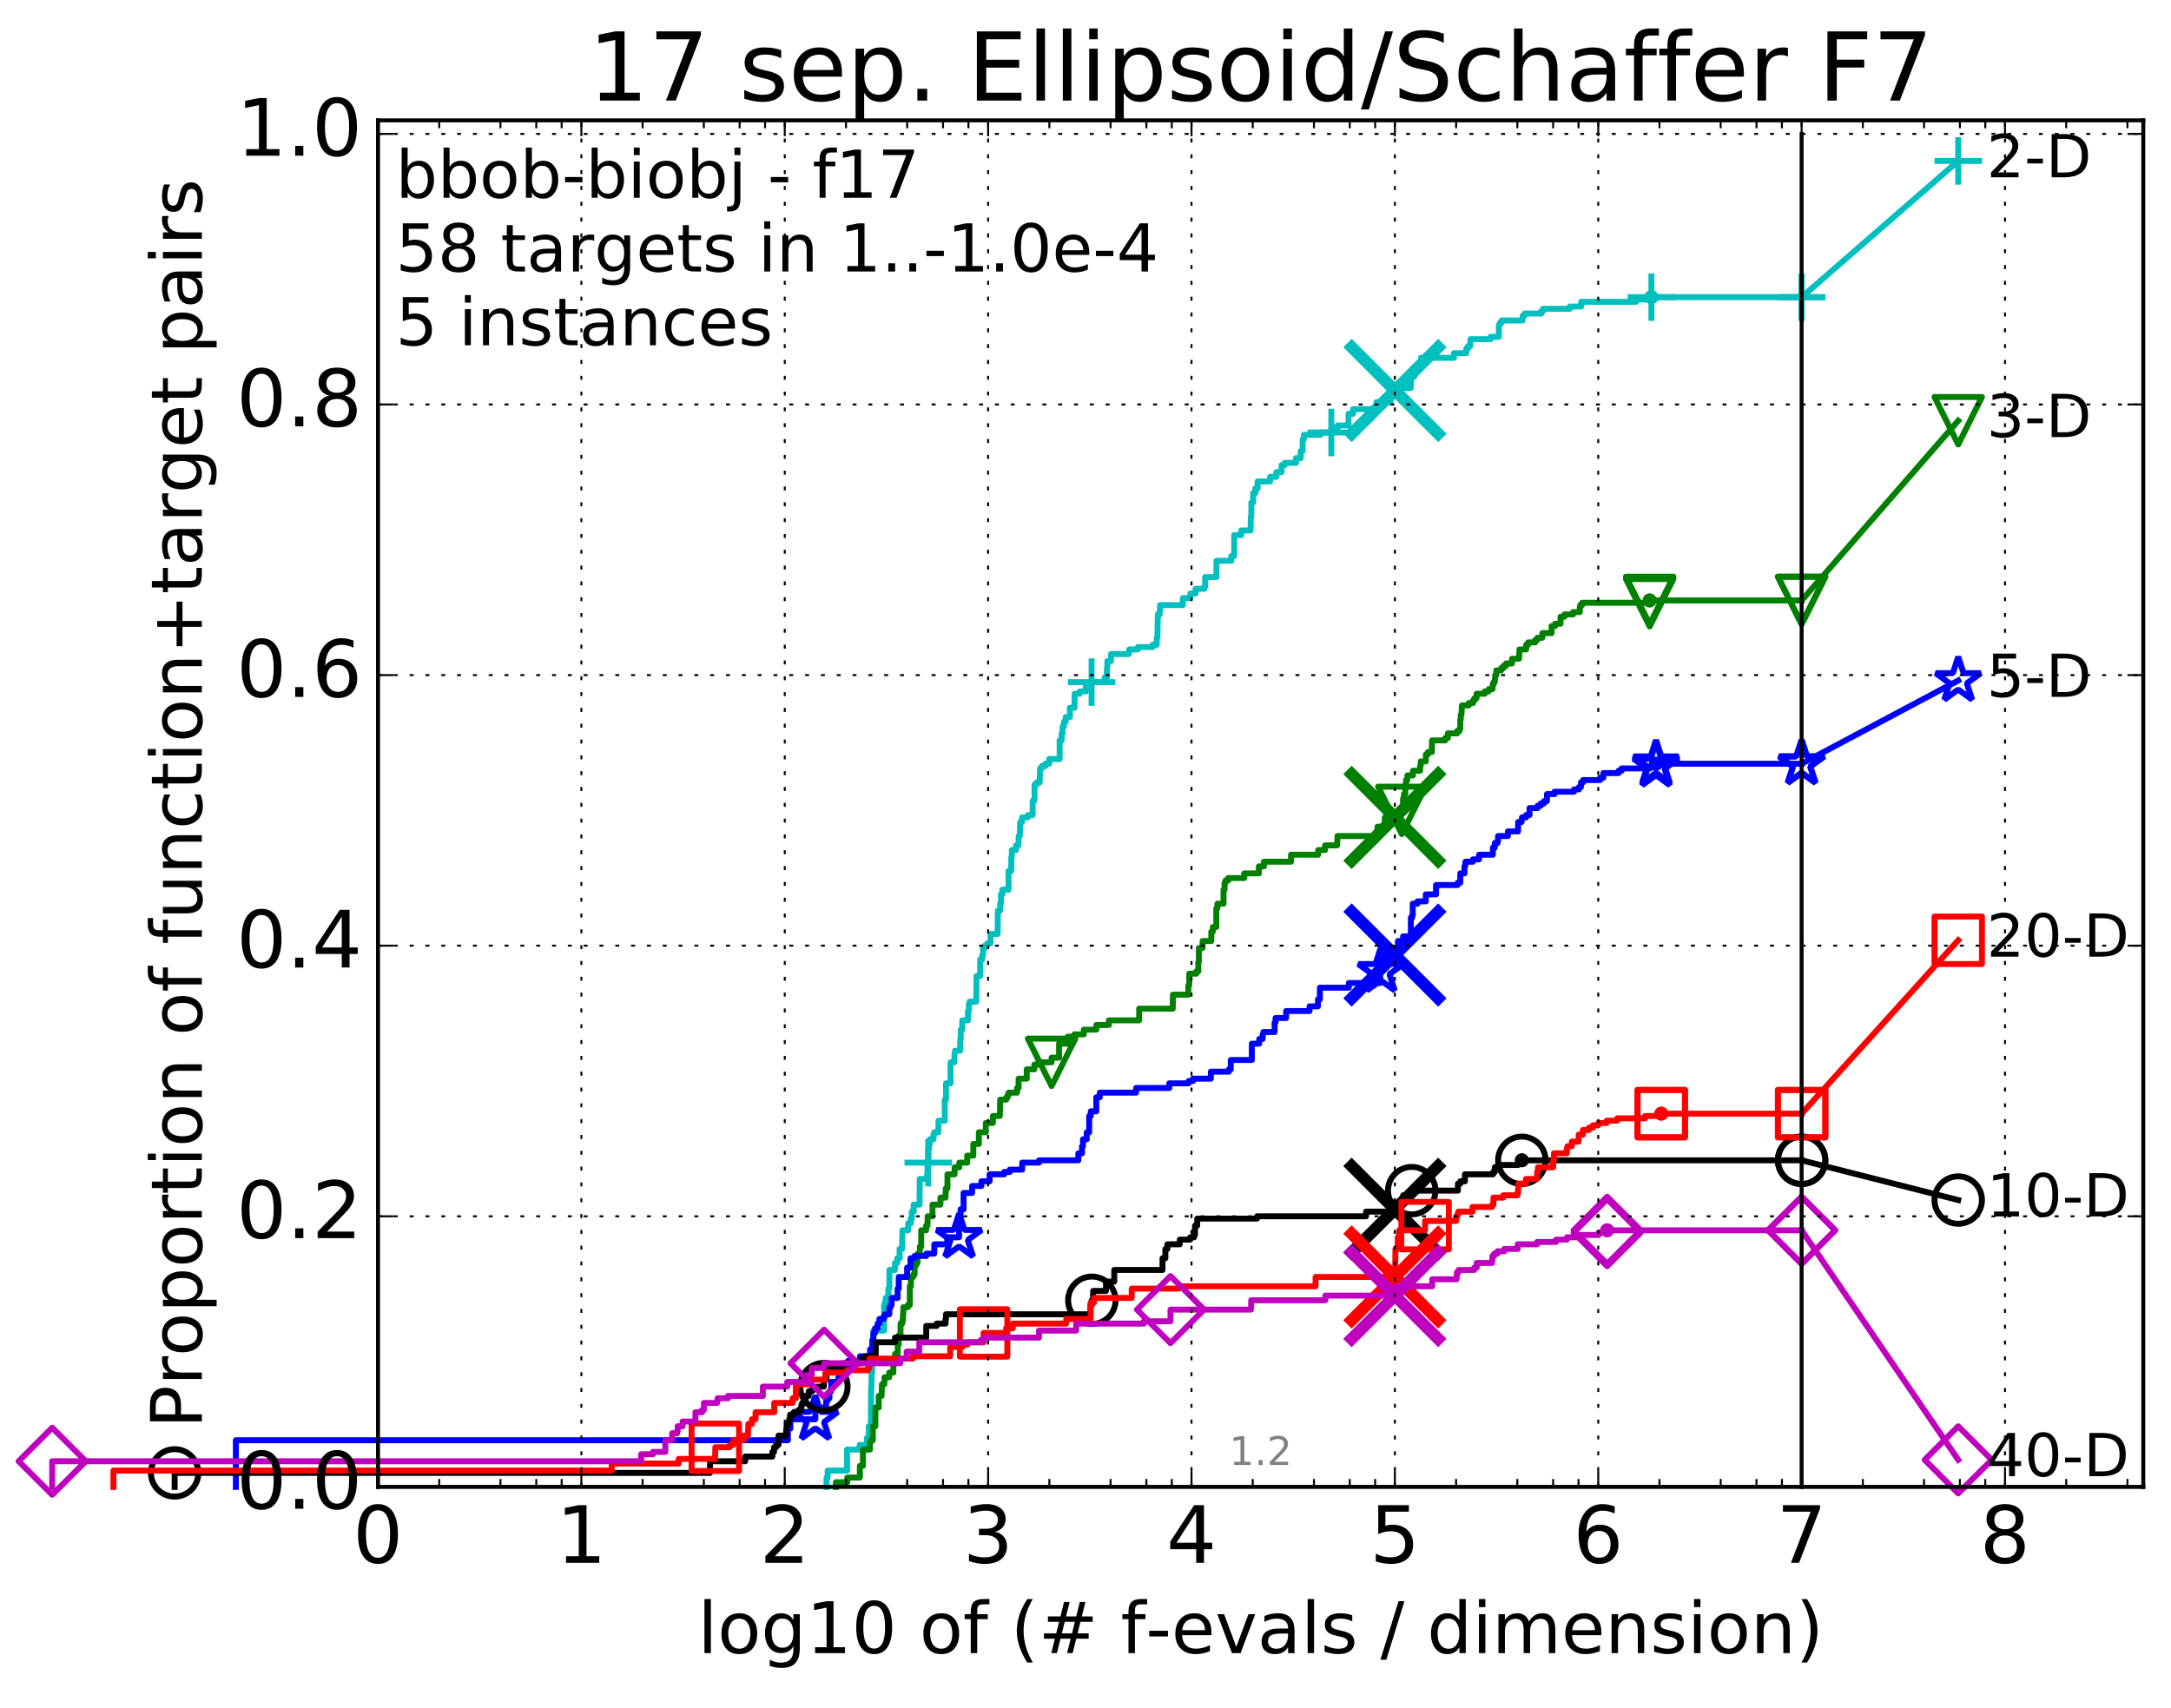 <?xml version="1.0" encoding="utf-8" standalone="no"?>
<!DOCTYPE svg PUBLIC "-//W3C//DTD SVG 1.1//EN"
  "http://www.w3.org/Graphics/SVG/1.1/DTD/svg11.dtd">
<!-- Created with matplotlib (http://matplotlib.org/) -->
<svg height="432pt" version="1.1" viewBox="0 0 549 432" width="549pt" xmlns="http://www.w3.org/2000/svg" xmlns:xlink="http://www.w3.org/1999/xlink">
 <defs>
  <style type="text/css">
*{stroke-linecap:butt;stroke-linejoin:round;stroke-miterlimit:100000;}
  </style>
 </defs>
 <g id="figure_1">
  <g id="patch_1">
   <path d="M 0 432.436 
L 549.192 432.436 
L 549.192 0 
L 0 0 
z
" style="fill:#ffffff;"/>
  </g>
  <g id="axes_1">
   <g id="patch_2">
    <path d="M 95.592 376.036 
L 541.992 376.036 
L 541.992 30.436 
L 95.592 30.436 
z
" style="fill:#ffffff;"/>
   </g>
   <g id="line2d_1">
    <defs>
     <path d="M 0 1.5 
C 0.398 1.5 0.779 1.342 1.061 1.061 
C 1.342 0.779 1.5 0.398 1.5 0 
C 1.5 -0.398 1.342 -0.779 1.061 -1.061 
C 0.779 -1.342 0.398 -1.5 0 -1.5 
C -0.398 -1.5 -0.779 -1.342 -1.061 -1.061 
C -1.342 -0.779 -1.5 -0.398 -1.5 0 
C -1.5 0.398 -1.342 0.779 -1.061 1.061 
C -0.779 1.342 -0.398 1.5 0 1.5 
z
" id="mea626e016b" style="stroke:#00bfbf;stroke-width:0.5;"/>
    </defs>
    <g>
     <use style="fill:#00bfbf;stroke:#00bfbf;stroke-width:0.5;" x="417.604" xlink:href="#mea626e016b" y="75.155"/>
     <use style="fill:#00bfbf;stroke:#00bfbf;stroke-width:0.5;" x="417.604" xlink:href="#mea626e016b" y="75.155"/>
    </g>
   </g>
   <g id="line2d_2">
    <path d="M 209.016 376.036 
L 209.016 373.676 
L 209.293 373.676 
L 209.293 371.907 
L 214.208 371.907 
L 214.208 366.597 
L 217.389 366.597 
L 217.389 365.417 
L 219.225 365.417 
L 219.225 363.647 
L 219.704 363.647 
L 219.704 360.697 
L 220.216 360.697 
L 220.3 350.668 
L 220.384 350.668 
L 220.384 347.128 
L 220.55 347.128 
L 220.55 339.459 
L 220.675 339.459 
L 220.675 338.869 
L 220.839 338.869 
L 220.839 336.509 
L 223.574 336.509 
L 223.574 330.019 
L 223.791 330.019 
L 223.791 329.429 
L 223.97 329.429 
L 223.97 328.249 
L 224.636 328.249 
L 224.636 325.889 
L 224.911 325.889 
L 224.911 321.17 
L 226.301 321.17 
L 226.301 319.4 
L 226.903 319.4 
L 226.903 318.22 
L 227.489 318.22 
L 227.489 315.86 
L 228.119 315.86 
L 228.207 311.14 
L 229.662 311.14 
L 229.662 309.37 
L 230.315 309.37 
L 230.315 308.191 
L 230.555 308.191 
L 230.555 306.421 
L 231.053 306.421 
L 231.053 304.651 
L 232.533 304.651 
L 232.582 298.161 
L 234.44 298.161 
L 234.44 296.981 
L 234.552 296.981 
L 234.552 294.031 
L 234.728 294.031 
L 234.728 290.492 
L 234.926 290.492 
L 234.926 289.312 
L 235.121 289.312 
L 235.121 288.132 
L 236.053 288.132 
L 236.053 286.952 
L 236.239 286.952 
L 236.239 286.362 
L 237.283 286.362 
L 237.322 283.412 
L 238.91 283.412 
L 238.91 278.102 
L 239.236 278.102 
L 239.236 273.973 
L 240.359 273.973 
L 240.376 268.663 
L 241.313 268.663 
L 241.378 266.303 
L 241.509 266.303 
L 241.509 265.713 
L 242.787 265.713 
L 242.848 262.763 
L 242.955 262.763 
L 242.955 260.404 
L 243.333 260.404 
L 243.333 258.044 
L 244.781 258.044 
L 244.781 255.684 
L 245.005 255.684 
L 245.005 253.914 
L 245.185 253.914 
L 245.185 253.324 
L 246.869 253.324 
L 246.946 246.834 
L 247.857 246.834 
L 247.857 242.705 
L 248.388 242.705 
L 248.388 241.525 
L 248.59 241.525 
L 248.59 239.755 
L 249.058 239.755 
L 249.058 239.165 
L 249.732 239.165 
L 249.732 238.575 
L 250.472 238.575 
L 250.472 236.215 
L 252.279 236.215 
L 252.349 230.316 
L 252.911 230.316 
L 252.911 228.546 
L 253.115 228.546 
L 253.115 226.186 
L 253.479 226.186 
L 253.479 225.006 
L 255.03 225.006 
L 255.03 220.286 
L 255.703 220.286 
L 255.746 216.746 
L 255.874 216.746 
L 255.874 214.977 
L 256.933 214.977 
L 256.933 213.797 
L 257.528 213.797 
L 257.615 211.437 
L 257.889 211.437 
L 257.991 207.897 
L 258.459 207.897 
L 258.459 206.717 
L 259.924 206.717 
L 259.924 206.127 
L 261.137 206.127 
L 261.137 202.587 
L 261.478 202.587 
L 261.478 201.997 
L 261.617 201.997 
L 261.617 198.458 
L 262.139 198.458 
L 262.139 197.868 
L 262.906 197.868 
L 263.012 194.328 
L 263.46 194.328 
L 263.46 193.738 
L 264.354 193.738 
L 264.354 193.148 
L 265.309 193.148 
L 265.309 191.968 
L 267.96 191.968 
L 267.96 187.248 
L 268.471 187.248 
L 268.471 185.478 
L 268.703 185.478 
L 268.703 183.708 
L 269.056 183.708 
L 269.056 182.529 
L 269.482 182.529 
L 269.482 181.349 
L 270.552 181.349 
L 270.552 178.989 
L 271.741 178.989 
L 271.741 175.449 
L 273.045 175.449 
L 273.045 174.859 
L 274.604 174.859 
L 274.604 173.089 
L 276.037 173.089 
L 276.037 172.499 
L 279.354 172.499 
L 279.354 171.319 
L 279.908 171.319 
L 279.908 168.959 
L 280.024 168.959 
L 280.024 167.19 
L 280.952 167.19 
L 280.952 165.42 
L 285.423 165.42 
L 285.423 164.83 
L 285.564 164.83 
L 285.564 164.24 
L 287.755 164.24 
L 287.755 163.65 
L 291.491 163.65 
L 291.491 163.06 
L 292.506 163.06 
L 292.506 161.29 
L 292.686 161.29 
L 292.786 155.39 
L 293.25 155.39 
L 293.357 153.03 
L 299.122 153.03 
L 299.122 151.261 
L 301.017 151.261 
L 301.017 150.081 
L 302.329 150.081 
L 302.329 148.901 
L 304.591 148.901 
L 304.591 148.311 
L 304.754 148.311 
L 304.754 145.951 
L 307.615 145.951 
L 307.615 141.821 
L 311.375 141.821 
L 311.375 140.641 
L 312.093 140.641 
L 312.093 135.332 
L 313.876 135.332 
L 313.876 134.152 
L 316.225 134.152 
L 316.328 130.612 
L 316.437 130.612 
L 316.437 127.072 
L 316.884 127.072 
L 316.884 124.712 
L 317.436 124.712 
L 317.436 123.532 
L 318.014 123.532 
L 318.014 121.762 
L 321.171 121.762 
L 321.171 120.583 
L 322.762 120.583 
L 322.762 119.403 
L 324.074 119.403 
L 324.074 117.633 
L 324.912 117.633 
L 324.912 117.043 
L 327.736 117.043 
L 327.736 115.863 
L 328.914 115.863 
L 328.914 114.093 
L 329.399 114.093 
L 329.408 111.143 
L 329.705 111.143 
L 329.705 109.963 
L 333.947 109.963 
L 333.947 109.373 
L 336.666 109.373 
L 336.666 108.193 
L 338.277 108.193 
L 338.277 107.603 
L 341.006 107.603 
L 341.006 104.654 
L 342.164 104.654 
L 342.164 103.474 
L 348.076 103.474 
L 348.076 101.704 
L 351.635 101.704 
L 351.635 98.754 
L 353.588 98.754 
L 353.588 98.164 
L 356.725 98.164 
L 356.834 95.804 
L 357.027 95.804 
L 357.027 95.214 
L 357.61 95.214 
L 357.61 92.854 
L 358.393 92.854 
L 358.393 92.264 
L 359.056 92.264 
L 359.056 91.674 
L 359.351 91.674 
L 359.351 90.494 
L 367.68 90.494 
L 367.68 89.315 
L 370.793 89.315 
L 370.793 88.135 
L 371.23 88.135 
L 371.23 87.545 
L 371.774 87.545 
L 371.848 85.775 
L 376.921 85.775 
L 376.921 85.185 
L 379.026 85.185 
L 379.027 82.235 
L 379.258 82.235 
L 379.258 81.645 
L 379.71 81.645 
L 379.71 81.055 
L 385.029 81.055 
L 385.029 79.875 
L 385.554 79.875 
L 385.554 79.285 
L 389.756 79.285 
L 389.756 78.695 
L 390.181 78.695 
L 390.181 78.105 
L 396.973 78.105 
L 396.973 77.515 
L 399.861 77.515 
L 399.861 76.335 
L 413.739 76.335 
L 413.739 75.745 
L 417.604 75.745 
L 417.604 75.155 
L 455.592 75.155 
L 455.592 75.155 
" style="fill:none;stroke:#00bfbf;stroke-linecap:square;stroke-width:1.5;"/>
   </g>
   <g id="line2d_3">
    <defs>
     <path d="M -6 0 
L 6 0 
M 0 6 
L 0 -6 
" id="ma0a9229b2e" style="stroke:#00bfbf;stroke-width:1.5;"/>
    </defs>
    <g>
     <use style="fill:none;stroke:#00bfbf;stroke-width:1.5;" x="234.728" xlink:href="#ma0a9229b2e" y="294.031"/>
     <use style="fill:none;stroke:#00bfbf;stroke-width:1.5;" x="276.037" xlink:href="#ma0a9229b2e" y="172.499"/>
     <use style="fill:none;stroke:#00bfbf;stroke-width:1.5;" x="336.666" xlink:href="#ma0a9229b2e" y="109.373"/>
     <use style="fill:none;stroke:#00bfbf;stroke-width:1.5;" x="417.604" xlink:href="#ma0a9229b2e" y="75.155"/>
     <use style="fill:none;stroke:#00bfbf;stroke-width:1.5;" x="455.592" xlink:href="#ma0a9229b2e" y="75.155"/>
    </g>
   </g>
   <g id="line2d_4"/>
   <g id="line2d_5">
    <path clip-path="url(#p6984f9d8d9)" d="M 352.748 98.754 
" style="fill:none;stroke:#00bfbf;stroke-linecap:square;"/>
    <defs>
     <path d="M -12 12 
L 12 -12 
M -12 -12 
L 12 12 
" id="m87c41c8a7b" style="stroke:#00bfbf;stroke-width:3.0;"/>
    </defs>
    <g clip-path="url(#p6984f9d8d9)">
     <use style="fill:#00bfbf;stroke:#00bfbf;stroke-width:3.0;" x="352.748" xlink:href="#m87c41c8a7b" y="98.754"/>
    </g>
   </g>
   <g id="line2d_6">
    <defs>
     <path d="M 0 1.5 
C 0.398 1.5 0.779 1.342 1.061 1.061 
C 1.342 0.779 1.5 0.398 1.5 0 
C 1.5 -0.398 1.342 -0.779 1.061 -1.061 
C 0.779 -1.342 0.398 -1.5 0 -1.5 
C -0.398 -1.5 -0.779 -1.342 -1.061 -1.061 
C -1.342 -0.779 -1.5 -0.398 -1.5 0 
C -1.5 0.398 -1.342 0.779 -1.061 1.061 
C -0.779 1.342 -0.398 1.5 0 1.5 
z
" id="m7779f4c02c" style="stroke:#008000;stroke-width:0.5;"/>
    </defs>
    <g>
     <use style="fill:#008000;stroke:#008000;stroke-width:0.5;" x="417.166" xlink:href="#m7779f4c02c" y="151.851"/>
     <use style="fill:#008000;stroke:#008000;stroke-width:0.5;" x="417.166" xlink:href="#m7779f4c02c" y="151.851"/>
    </g>
   </g>
   <g id="line2d_7">
    <path d="M 211.369 376.036 
L 211.369 374.856 
L 214.263 374.856 
L 214.263 373.676 
L 217.437 373.676 
L 217.437 370.727 
L 218.219 370.727 
L 218.219 366.597 
L 219.99 366.597 
L 219.99 364.827 
L 220.188 364.827 
L 220.188 364.237 
L 220.716 364.237 
L 220.716 360.697 
L 221.366 360.697 
L 221.366 355.978 
L 222.204 355.978 
L 222.204 353.028 
L 222.937 353.028 
L 223.036 350.078 
L 223.623 350.078 
L 223.695 348.308 
L 224.866 348.308 
L 224.866 347.128 
L 225.913 347.128 
L 225.913 344.178 
L 226.323 344.178 
L 226.323 342.408 
L 227.017 342.408 
L 227.017 340.049 
L 227.264 340.049 
L 227.264 337.689 
L 227.711 337.689 
L 227.731 334.739 
L 228.148 334.739 
L 228.148 334.149 
L 228.325 334.149 
L 228.325 332.379 
L 228.442 332.379 
L 228.442 330.609 
L 229.579 330.609 
L 229.579 330.019 
L 230.072 330.019 
L 230.072 325.299 
L 230.342 325.299 
L 230.342 322.94 
L 230.94 322.94 
L 230.94 322.35 
L 231.285 322.35 
L 231.285 319.99 
L 231.692 319.99 
L 231.692 319.4 
L 232.009 319.4 
L 232.076 317.04 
L 232.614 317.04 
L 232.614 315.27 
L 232.95 315.27 
L 232.95 311.14 
L 234.201 311.14 
L 234.201 309.96 
L 234.529 309.96 
L 234.589 307.601 
L 235.809 307.601 
L 235.809 304.651 
L 237.826 304.651 
L 237.826 302.881 
L 239.092 302.881 
L 239.176 300.521 
L 239.593 300.521 
L 239.593 296.981 
L 241.395 296.981 
L 241.395 295.211 
L 242.592 295.211 
L 242.592 294.031 
L 244.584 294.031 
L 244.584 292.262 
L 246.133 292.262 
L 246.133 289.312 
L 247.532 289.312 
L 247.532 286.362 
L 249.289 286.362 
L 249.289 284.002 
L 251.087 284.002 
L 251.087 282.232 
L 252.843 282.232 
L 252.921 278.102 
L 254.471 278.102 
L 254.471 277.513 
L 254.802 277.513 
L 254.802 276.923 
L 255.057 276.923 
L 255.057 276.333 
L 257.206 276.333 
L 257.206 275.153 
L 257.583 275.153 
L 257.583 272.793 
L 259.647 272.793 
L 259.647 270.433 
L 261.562 270.433 
L 261.562 269.253 
L 262.601 269.253 
L 262.601 268.663 
L 265.925 268.663 
L 265.925 267.483 
L 267.814 267.483 
L 267.814 263.943 
L 269.992 263.943 
L 269.992 262.173 
L 271.684 262.173 
L 271.684 261.584 
L 274.08 261.584 
L 274.08 260.404 
L 277.237 260.404 
L 277.237 259.224 
L 280.408 259.224 
L 280.408 258.044 
L 288.065 258.044 
L 288.065 255.094 
L 296.564 255.094 
L 296.609 251.554 
L 300.502 251.554 
L 300.502 249.194 
L 300.737 249.194 
L 300.737 246.245 
L 302.53 246.245 
L 302.53 245.655 
L 303.028 245.655 
L 303.028 243.295 
L 303.162 243.295 
L 303.162 239.755 
L 304.105 239.755 
L 304.105 237.985 
L 306.308 237.985 
L 306.308 235.625 
L 306.686 235.625 
L 306.686 234.445 
L 307.574 234.445 
L 307.574 229.726 
L 307.856 229.726 
L 307.856 228.546 
L 309.403 228.546 
L 309.403 225.006 
L 309.666 225.006 
L 309.666 223.236 
L 309.923 223.236 
L 309.923 222.646 
L 310.602 222.646 
L 310.602 222.056 
L 314.645 222.056 
L 314.645 220.876 
L 318.345 220.876 
L 318.345 219.106 
L 319.617 219.106 
L 319.617 217.926 
L 326.471 217.926 
L 326.471 216.156 
L 333.344 216.156 
L 333.344 214.977 
L 335.082 214.977 
L 335.082 213.797 
L 338.118 213.797 
L 338.227 211.437 
L 348.34 211.437 
L 348.34 209.077 
L 350.183 209.077 
L 350.183 206.717 
L 353.394 206.717 
L 353.394 206.127 
L 353.603 206.127 
L 353.603 205.537 
L 354.48 205.537 
L 354.483 204.357 
L 354.797 204.357 
L 354.8 201.997 
L 355.034 201.997 
L 355.034 200.817 
L 355.375 200.817 
L 355.376 198.458 
L 355.553 198.458 
L 355.553 197.278 
L 355.896 197.278 
L 355.896 196.098 
L 357.311 196.098 
L 357.311 194.918 
L 359.111 194.918 
L 359.111 193.738 
L 359.267 193.738 
L 359.267 192.558 
L 360.569 192.558 
L 360.569 190.788 
L 361.096 190.788 
L 361.096 190.198 
L 362.089 190.198 
L 362.126 187.248 
L 365.444 187.248 
L 365.444 186.658 
L 366.132 186.658 
L 366.132 185.478 
L 368.473 185.478 
L 368.473 184.888 
L 369.083 184.888 
L 369.083 184.298 
L 369.275 184.298 
L 369.277 181.939 
L 369.399 181.939 
L 369.4 180.759 
L 369.58 180.759 
L 369.674 178.399 
L 371.428 178.399 
L 371.428 177.809 
L 372.479 177.809 
L 372.479 177.219 
L 372.79 177.219 
L 372.79 176.629 
L 373.383 176.629 
L 373.405 175.449 
L 375.467 175.449 
L 375.467 174.859 
L 376.46 174.859 
L 376.46 174.269 
L 377.434 174.269 
L 377.447 173.089 
L 377.689 173.089 
L 377.689 172.499 
L 377.987 172.499 
L 378.071 171.319 
L 378.109 171.319 
L 378.109 170.729 
L 378.382 170.729 
L 378.382 169.549 
L 379.612 169.549 
L 379.612 168.959 
L 380.205 168.959 
L 380.205 168.369 
L 380.849 168.369 
L 380.849 167.78 
L 382.36 167.78 
L 382.36 166.6 
L 384.14 166.6 
L 384.239 164.24 
L 385.935 164.24 
L 385.935 163.06 
L 386.434 163.06 
L 386.434 162.47 
L 388.202 162.47 
L 388.202 161.88 
L 388.782 161.88 
L 388.782 161.29 
L 390.028 161.29 
L 390.028 160.11 
L 392.356 160.11 
L 392.356 158.34 
L 393.256 158.34 
L 393.256 157.75 
L 394.618 157.75 
L 394.626 155.98 
L 395.628 155.98 
L 395.628 155.39 
L 397.805 155.39 
L 397.805 154.8 
L 399.488 154.8 
L 399.488 153.62 
L 399.608 153.62 
L 399.608 153.03 
L 400.091 153.03 
L 400.091 152.44 
L 417.166 152.44 
L 417.166 151.851 
L 455.592 151.851 
L 455.592 151.851 
" style="fill:none;stroke:#008000;stroke-linecap:square;stroke-width:1.5;"/>
   </g>
   <g id="line2d_8">
    <defs>
     <path d="M -0 6 
L 6 -6 
L -6 -6 
z
" id="m97f20104ad" style="stroke:#008000;stroke-linejoin:miter;stroke-width:1.5;"/>
    </defs>
    <g>
     <use style="fill:none;stroke:#008000;stroke-linejoin:miter;stroke-width:1.5;" x="265.925" xlink:href="#m97f20104ad" y="268.663"/>
     <use style="fill:none;stroke:#008000;stroke-linejoin:miter;stroke-width:1.5;" x="354.483" xlink:href="#m97f20104ad" y="204.947"/>
     <use style="fill:none;stroke:#008000;stroke-linejoin:miter;stroke-width:1.5;" x="417.166" xlink:href="#m97f20104ad" y="152.44"/>
     <use style="fill:none;stroke:#008000;stroke-linejoin:miter;stroke-width:1.5;" x="417.166" xlink:href="#m97f20104ad" y="151.851"/>
     <use style="fill:none;stroke:#008000;stroke-linejoin:miter;stroke-width:1.5;" x="455.592" xlink:href="#m97f20104ad" y="151.851"/>
    </g>
   </g>
   <g id="line2d_9"/>
   <g id="line2d_10">
    <path clip-path="url(#p6984f9d8d9)" d="M 352.744 206.717 
" style="fill:none;stroke:#008000;stroke-linecap:square;"/>
    <defs>
     <path d="M -12 12 
L 12 -12 
M -12 -12 
L 12 12 
" id="mdedbf87654" style="stroke:#008000;stroke-width:3.0;"/>
    </defs>
    <g clip-path="url(#p6984f9d8d9)">
     <use style="fill:#008000;stroke:#008000;stroke-width:3.0;" x="352.744" xlink:href="#mdedbf87654" y="206.717"/>
    </g>
   </g>
   <g id="line2d_11">
    <defs>
     <path d="M 0 1.5 
C 0.398 1.5 0.779 1.342 1.061 1.061 
C 1.342 0.779 1.5 0.398 1.5 0 
C 1.5 -0.398 1.342 -0.779 1.061 -1.061 
C 0.779 -1.342 0.398 -1.5 0 -1.5 
C -0.398 -1.5 -0.779 -1.342 -1.061 -1.061 
C -1.342 -0.779 -1.5 -0.398 -1.5 0 
C -1.5 0.398 -1.342 0.779 -1.061 1.061 
C -0.779 1.342 -0.398 1.5 0 1.5 
z
" id="m8950a7a6a1" style="stroke:#0000ff;stroke-width:0.5;"/>
    </defs>
    <g>
     <use style="fill:#0000ff;stroke:#0000ff;stroke-width:0.5;" x="418.766" xlink:href="#m8950a7a6a1" y="193.148"/>
     <use style="fill:#0000ff;stroke:#0000ff;stroke-width:0.5;" x="418.766" xlink:href="#m8950a7a6a1" y="193.148"/>
    </g>
   </g>
   <g id="line2d_12">
    <path d="M 59.645 376.036 
L 59.645 364.237 
L 199.239 364.237 
L 199.239 361.287 
L 199.876 361.287 
L 199.876 358.927 
L 206.186 358.927 
L 206.186 356.567 
L 206.344 356.567 
L 206.344 355.978 
L 208.918 355.978 
L 208.918 354.208 
L 209.306 354.208 
L 209.306 353.618 
L 209.742 353.618 
L 209.742 351.848 
L 210.195 351.848 
L 210.195 349.488 
L 212.019 349.488 
L 212.019 348.308 
L 212.501 348.308 
L 212.501 346.538 
L 212.62 346.538 
L 212.62 345.948 
L 214.438 345.948 
L 214.438 344.178 
L 217.475 344.178 
L 217.475 342.998 
L 220.03 342.998 
L 220.03 341.228 
L 220.617 341.228 
L 220.617 338.869 
L 220.864 338.869 
L 220.864 337.099 
L 221.285 337.099 
L 221.285 335.919 
L 221.935 335.919 
L 221.935 334.739 
L 222.383 334.739 
L 222.383 333.559 
L 223.473 333.559 
L 223.473 332.969 
L 223.762 332.969 
L 223.762 332.379 
L 224.898 332.379 
L 224.898 330.609 
L 225.237 330.609 
L 225.237 330.019 
L 225.464 330.019 
L 225.464 328.249 
L 226.984 328.249 
L 226.984 325.889 
L 227.269 325.889 
L 227.269 322.94 
L 229.39 322.94 
L 229.39 320.58 
L 230.245 320.58 
L 230.245 318.22 
L 231.285 318.22 
L 231.285 317.63 
L 234.243 317.63 
L 234.243 317.04 
L 236.255 317.04 
L 236.255 314.68 
L 239.544 314.68 
L 239.544 312.91 
L 242.534 312.91 
L 242.534 310.55 
L 242.903 310.55 
L 242.903 305.831 
L 243.671 305.831 
L 243.671 301.701 
L 245.834 301.701 
L 245.834 299.931 
L 248.175 299.931 
L 248.175 298.751 
L 250.245 298.751 
L 250.245 296.981 
L 253.953 296.981 
L 253.953 296.391 
L 255.353 296.391 
L 255.353 295.801 
L 258.494 295.801 
L 258.494 294.031 
L 262.754 294.031 
L 262.754 293.442 
L 272.683 293.442 
L 272.683 291.672 
L 273.612 291.672 
L 273.612 289.902 
L 273.866 289.902 
L 273.866 288.132 
L 274.816 288.132 
L 274.816 286.362 
L 275.435 286.362 
L 275.435 282.232 
L 275.836 282.232 
L 275.836 281.052 
L 277.229 281.052 
L 277.229 277.513 
L 278.107 277.513 
L 278.107 276.333 
L 287.293 276.333 
L 287.293 275.153 
L 295.699 275.153 
L 295.699 273.973 
L 300.58 273.973 
L 300.58 273.383 
L 301.681 273.383 
L 301.681 272.793 
L 306.202 272.793 
L 306.202 271.023 
L 310.758 271.023 
L 310.758 270.433 
L 311.235 270.433 
L 311.235 268.073 
L 316.562 268.073 
L 316.562 263.943 
L 318.436 263.943 
L 318.436 262.763 
L 319.295 262.763 
L 319.295 261.584 
L 319.485 261.584 
L 319.485 260.994 
L 322.316 260.994 
L 322.316 258.634 
L 322.561 258.634 
L 322.561 257.454 
L 325.232 257.454 
L 325.232 255.684 
L 331.159 255.684 
L 331.159 254.504 
L 333.28 254.504 
L 333.28 252.734 
L 333.772 252.734 
L 333.772 249.784 
L 341.087 249.784 
L 341.087 248.604 
L 349.024 248.604 
L 349.024 245.655 
L 349.176 245.655 
L 349.176 241.525 
L 353.431 241.525 
L 353.517 237.985 
L 354.804 237.985 
L 354.804 236.805 
L 356.774 236.805 
L 356.774 232.085 
L 357.095 232.085 
L 357.095 231.495 
L 357.249 231.495 
L 357.25 228.546 
L 358.459 228.546 
L 358.459 227.956 
L 360.547 227.956 
L 360.547 226.186 
L 363.147 226.186 
L 363.147 223.826 
L 368.614 223.826 
L 368.614 223.236 
L 369.277 223.236 
L 369.278 220.876 
L 370.33 220.876 
L 370.33 219.106 
L 370.505 219.106 
L 370.59 217.926 
L 372.465 217.926 
L 372.465 217.336 
L 374.026 217.336 
L 374.026 216.156 
L 377.515 216.156 
L 377.515 214.387 
L 377.987 214.387 
L 377.987 213.207 
L 378.705 213.207 
L 378.705 212.617 
L 378.826 212.617 
L 378.826 211.437 
L 381.31 211.437 
L 381.31 210.257 
L 383.881 210.257 
L 383.9 207.897 
L 384.782 207.897 
L 384.874 206.717 
L 385.925 206.717 
L 385.925 206.127 
L 386.793 206.127 
L 386.794 204.357 
L 388.83 204.357 
L 388.83 203.767 
L 389.629 203.767 
L 389.629 203.177 
L 390.483 203.177 
L 390.483 202.587 
L 391.193 202.587 
L 391.193 200.817 
L 393.117 200.817 
L 393.117 200.227 
L 398.02 200.227 
L 398.02 199.637 
L 399.284 199.637 
L 399.284 199.048 
L 399.778 199.048 
L 399.801 197.868 
L 400.324 197.868 
L 400.324 197.278 
L 404.645 197.278 
L 404.645 196.688 
L 405.457 196.688 
L 405.457 195.508 
L 409.319 195.508 
L 409.319 194.918 
L 410.084 194.918 
L 410.084 194.328 
L 417.341 194.328 
L 417.341 193.738 
L 418.766 193.738 
L 418.766 193.148 
L 455.592 193.148 
L 455.592 193.148 
" style="fill:none;stroke:#0000ff;stroke-linecap:square;stroke-width:1.5;"/>
   </g>
   <g id="line2d_13">
    <defs>
     <path d="M 0 -6 
L -1.347 -1.854 
L -5.706 -1.854 
L -2.18 0.708 
L -3.527 4.854 
L -0 2.292 
L 3.527 4.854 
L 2.18 0.708 
L 5.706 -1.854 
L 1.347 -1.854 
z
" id="m93b81d06f7" style="stroke:#0000ff;stroke-linejoin:bevel;stroke-width:1.5;"/>
    </defs>
    <g>
     <use style="fill:none;stroke:#0000ff;stroke-linejoin:bevel;stroke-width:1.5;" x="206.186" xlink:href="#m93b81d06f7" y="358.927"/>
     <use style="fill:none;stroke:#0000ff;stroke-linejoin:bevel;stroke-width:1.5;" x="242.534" xlink:href="#m93b81d06f7" y="312.91"/>
     <use style="fill:none;stroke:#0000ff;stroke-linejoin:bevel;stroke-width:1.5;" x="349.176" xlink:href="#m93b81d06f7" y="245.655"/>
     <use style="fill:none;stroke:#0000ff;stroke-linejoin:bevel;stroke-width:1.5;" x="418.766" xlink:href="#m93b81d06f7" y="193.738"/>
     <use style="fill:none;stroke:#0000ff;stroke-linejoin:bevel;stroke-width:1.5;" x="418.766" xlink:href="#m93b81d06f7" y="193.148"/>
     <use style="fill:none;stroke:#0000ff;stroke-linejoin:bevel;stroke-width:1.5;" x="455.592" xlink:href="#m93b81d06f7" y="193.148"/>
    </g>
   </g>
   <g id="line2d_14"/>
   <g id="line2d_15">
    <path clip-path="url(#p6984f9d8d9)" d="M 352.741 241.525 
" style="fill:none;stroke:#0000ff;stroke-linecap:square;"/>
    <defs>
     <path d="M -12 12 
L 12 -12 
M -12 -12 
L 12 12 
" id="maab91a4722" style="stroke:#0000ff;stroke-width:3.0;"/>
    </defs>
    <g clip-path="url(#p6984f9d8d9)">
     <use style="fill:#0000ff;stroke:#0000ff;stroke-width:3.0;" x="352.741" xlink:href="#maab91a4722" y="241.525"/>
    </g>
   </g>
   <g id="line2d_16">
    <defs>
     <path d="M 0 1.5 
C 0.398 1.5 0.779 1.342 1.061 1.061 
C 1.342 0.779 1.5 0.398 1.5 0 
C 1.5 -0.398 1.342 -0.779 1.061 -1.061 
C 0.779 -1.342 0.398 -1.5 0 -1.5 
C -0.398 -1.5 -0.779 -1.342 -1.061 -1.061 
C -1.342 -0.779 -1.5 -0.398 -1.5 0 
C -1.5 0.398 -1.342 0.779 -1.061 1.061 
C -0.779 1.342 -0.398 1.5 0 1.5 
z
" id="mbb3127f3fb" style="stroke:#000000;stroke-width:0.5;"/>
    </defs>
    <g>
     <use style="stroke:#000000;stroke-width:0.5;" x="384.842" xlink:href="#mbb3127f3fb" y="293.442"/>
     <use style="stroke:#000000;stroke-width:0.5;" x="384.842" xlink:href="#mbb3127f3fb" y="293.442"/>
    </g>
   </g>
   <g id="line2d_17">
    <path d="M 44.163 376.036 
L 44.163 372.496 
L 179.547 372.496 
L 179.547 369.547 
L 188.446 369.547 
L 188.446 368.367 
L 195.313 368.367 
L 195.313 367.187 
L 195.745 367.187 
L 195.745 366.007 
L 196.269 366.007 
L 196.269 365.417 
L 196.876 365.417 
L 196.876 363.057 
L 198.825 363.057 
L 198.825 361.287 
L 198.935 361.287 
L 198.935 360.107 
L 199.56 360.107 
L 199.56 358.927 
L 199.792 358.927 
L 199.792 357.747 
L 200.719 357.747 
L 200.719 357.157 
L 201.956 357.157 
L 201.956 356.567 
L 202.632 356.567 
L 202.632 355.388 
L 202.854 355.388 
L 202.854 354.798 
L 203.717 354.798 
L 203.717 353.028 
L 204.514 353.028 
L 204.514 351.848 
L 205.398 351.848 
L 205.398 351.258 
L 206.732 351.258 
L 206.732 350.668 
L 208.338 350.668 
L 208.338 348.898 
L 209.002 348.898 
L 209.002 345.948 
L 212.972 345.948 
L 212.972 344.768 
L 217.834 344.768 
L 217.834 343.588 
L 218.771 343.588 
L 218.771 342.998 
L 221.461 342.998 
L 221.461 339.459 
L 226.327 339.459 
L 226.327 338.279 
L 234.225 338.279 
L 234.225 335.329 
L 236.859 335.329 
L 236.859 334.739 
L 239.114 334.739 
L 239.114 333.559 
L 239.222 333.559 
L 239.222 332.379 
L 275.767 332.379 
L 275.767 330.019 
L 276.103 330.019 
L 276.103 328.839 
L 276.43 328.839 
L 276.43 326.479 
L 279.679 326.479 
L 279.679 324.12 
L 281.771 324.12 
L 281.771 321.17 
L 293.975 321.17 
L 293.975 318.22 
L 294.701 318.22 
L 294.701 315.86 
L 295.209 315.86 
L 295.209 314.68 
L 298.343 314.68 
L 298.343 313.5 
L 300.983 313.5 
L 300.983 312.91 
L 301.96 312.91 
L 301.96 312.32 
L 302.193 312.32 
L 302.193 309.96 
L 302.752 309.96 
L 302.752 308.191 
L 317.878 308.191 
L 317.878 307.601 
L 345.444 307.601 
L 345.444 306.421 
L 351.493 306.421 
L 351.493 305.831 
L 353.582 305.831 
L 353.582 305.241 
L 353.648 305.241 
L 353.648 304.061 
L 354.611 304.061 
L 354.611 303.471 
L 354.835 303.471 
L 354.835 302.291 
L 356.993 302.291 
L 356.993 301.111 
L 368.678 301.111 
L 368.678 299.341 
L 369.292 299.341 
L 369.292 298.751 
L 370.448 298.751 
L 370.448 296.981 
L 377.582 296.981 
L 377.582 296.391 
L 377.996 296.391 
L 377.996 295.211 
L 378.785 295.211 
L 378.785 294.621 
L 383.931 294.621 
L 383.931 294.031 
L 384.842 294.031 
L 384.842 293.442 
L 455.592 293.442 
" style="fill:none;stroke:#000000;stroke-linecap:square;stroke-width:1.5;"/>
   </g>
   <g id="line2d_18">
    <defs>
     <path d="M 0 6 
C 1.591 6 3.117 5.368 4.243 4.243 
C 5.368 3.117 6 1.591 6 0 
C 6 -1.591 5.368 -3.117 4.243 -4.243 
C 3.117 -5.368 1.591 -6 0 -6 
C -1.591 -6 -3.117 -5.368 -4.243 -4.243 
C -5.368 -3.117 -6 -1.591 -6 0 
C -6 1.591 -5.368 3.117 -4.243 4.243 
C -3.117 5.368 -1.591 6 0 6 
z
" id="m5679b979cf" style="stroke:#000000;stroke-width:1.5;"/>
    </defs>
    <g>
     <use style="fill:none;stroke:#000000;stroke-width:1.5;" x="44.163" xlink:href="#m5679b979cf" y="372.496"/>
     <use style="fill:none;stroke:#000000;stroke-width:1.5;" x="208.338" xlink:href="#m5679b979cf" y="350.668"/>
     <use style="fill:none;stroke:#000000;stroke-width:1.5;" x="276.103" xlink:href="#m5679b979cf" y="328.839"/>
     <use style="fill:none;stroke:#000000;stroke-width:1.5;" x="356.993" xlink:href="#m5679b979cf" y="301.111"/>
     <use style="fill:none;stroke:#000000;stroke-width:1.5;" x="384.842" xlink:href="#m5679b979cf" y="293.442"/>
     <use style="fill:none;stroke:#000000;stroke-width:1.5;" x="455.592" xlink:href="#m5679b979cf" y="293.442"/>
    </g>
   </g>
   <g id="line2d_19"/>
   <g id="line2d_20">
    <path clip-path="url(#p6984f9d8d9)" d="M 352.736 305.831 
" style="fill:none;stroke:#000000;stroke-linecap:square;"/>
    <defs>
     <path d="M -12 12 
L 12 -12 
M -12 -12 
L 12 12 
" id="mfd502be777" style="stroke:#000000;stroke-width:3.0;"/>
    </defs>
    <g clip-path="url(#p6984f9d8d9)">
     <use style="stroke:#000000;stroke-width:3.0;" x="352.736" xlink:href="#mfd502be777" y="305.831"/>
    </g>
   </g>
   <g id="line2d_21">
    <defs>
     <path d="M 0 1.5 
C 0.398 1.5 0.779 1.342 1.061 1.061 
C 1.342 0.779 1.5 0.398 1.5 0 
C 1.5 -0.398 1.342 -0.779 1.061 -1.061 
C 0.779 -1.342 0.398 -1.5 0 -1.5 
C -0.398 -1.5 -0.779 -1.342 -1.061 -1.061 
C -1.342 -0.779 -1.5 -0.398 -1.5 0 
C -1.5 0.398 -1.342 0.779 -1.061 1.061 
C -0.779 1.342 -0.398 1.5 0 1.5 
z
" id="mc235b46f2a" style="stroke:#ff0000;stroke-width:0.5;"/>
    </defs>
    <g>
     <use style="fill:#ff0000;stroke:#ff0000;stroke-width:0.5;" x="420.096" xlink:href="#mc235b46f2a" y="281.642"/>
     <use style="fill:#ff0000;stroke:#ff0000;stroke-width:0.5;" x="420.096" xlink:href="#mc235b46f2a" y="281.642"/>
    </g>
   </g>
   <g id="line2d_22">
    <path d="M 28.682 376.036 
L 28.682 371.907 
L 154.694 371.907 
L 154.694 370.137 
L 171.632 370.137 
L 171.632 368.957 
L 180.836 368.957 
L 180.885 366.007 
L 184.541 366.007 
L 184.541 365.417 
L 185.419 365.417 
L 185.419 364.237 
L 188.058 364.237 
L 188.058 363.057 
L 189.134 363.057 
L 189.236 360.107 
L 190.161 360.107 
L 190.161 358.927 
L 191.065 358.927 
L 191.065 357.157 
L 195.783 357.157 
L 195.783 354.798 
L 200.425 354.798 
L 200.425 353.618 
L 201.248 353.618 
L 201.248 350.668 
L 201.493 350.668 
L 201.493 350.078 
L 205.119 350.078 
L 205.119 348.898 
L 208.708 348.898 
L 208.708 347.128 
L 214.257 347.128 
L 214.257 346.538 
L 219.47 346.538 
L 219.47 345.948 
L 219.837 345.948 
L 219.837 343.588 
L 230.866 343.588 
L 230.866 342.998 
L 240.285 342.998 
L 240.285 340.639 
L 243.368 340.639 
L 243.368 340.049 
L 244.649 340.049 
L 244.649 339.459 
L 248.729 339.459 
L 248.729 337.099 
L 254.437 337.099 
L 254.437 335.919 
L 256.109 335.919 
L 256.109 334.739 
L 269.628 334.739 
L 269.628 333.559 
L 275.787 333.559 
L 275.787 329.429 
L 276.649 329.429 
L 276.649 328.249 
L 286.188 328.249 
L 286.188 325.889 
L 298.158 325.889 
L 298.158 325.299 
L 332.683 325.299 
L 332.683 322.94 
L 352.774 322.94 
L 352.881 315.86 
L 353.437 315.86 
L 353.464 312.91 
L 353.843 312.91 
L 353.843 311.14 
L 360.37 311.14 
L 360.37 308.781 
L 368.237 308.781 
L 368.237 307.601 
L 368.571 307.601 
L 368.571 307.011 
L 368.778 307.011 
L 368.778 306.421 
L 372.359 306.421 
L 372.359 305.241 
L 377.322 305.241 
L 377.322 304.651 
L 377.649 304.651 
L 377.649 302.881 
L 380.118 302.881 
L 380.118 302.291 
L 383.723 302.291 
L 383.723 301.701 
L 383.876 301.701 
L 383.981 299.341 
L 385.866 299.341 
L 385.866 298.161 
L 388.688 298.161 
L 388.712 296.391 
L 388.909 296.391 
L 388.909 295.211 
L 392.761 295.211 
L 392.771 293.442 
L 392.943 293.442 
L 392.943 291.672 
L 396.212 291.672 
L 396.212 290.492 
L 396.36 290.492 
L 396.36 289.902 
L 397.462 289.902 
L 397.462 288.722 
L 399.192 288.722 
L 399.215 286.952 
L 400.29 286.952 
L 400.29 285.772 
L 401.827 285.772 
L 401.827 285.182 
L 402.8 285.182 
L 402.8 284.592 
L 404.174 284.592 
L 404.174 284.002 
L 406.318 284.002 
L 406.318 283.412 
L 408.982 283.412 
L 408.982 282.822 
L 416.022 282.822 
L 416.022 282.232 
L 420.096 282.232 
L 420.096 281.642 
L 455.592 281.642 
L 455.592 281.642 
" style="fill:none;stroke:#ff0000;stroke-linecap:square;stroke-width:1.5;"/>
   </g>
   <g id="line2d_23">
    <defs>
     <path d="M -6 6 
L 6 6 
L 6 -6 
L -6 -6 
z
" id="m13ecc9871f" style="stroke:#ff0000;stroke-linejoin:miter;stroke-width:1.5;"/>
    </defs>
    <g>
     <use style="fill:none;stroke:#ff0000;stroke-linejoin:miter;stroke-width:1.5;" x="180.885" xlink:href="#m13ecc9871f" y="366.007"/>
     <use style="fill:none;stroke:#ff0000;stroke-linejoin:miter;stroke-width:1.5;" x="248.729" xlink:href="#m13ecc9871f" y="337.099"/>
     <use style="fill:none;stroke:#ff0000;stroke-linejoin:miter;stroke-width:1.5;" x="360.37" xlink:href="#m13ecc9871f" y="309.96"/>
     <use style="fill:none;stroke:#ff0000;stroke-linejoin:miter;stroke-width:1.5;" x="420.096" xlink:href="#m13ecc9871f" y="281.642"/>
     <use style="fill:none;stroke:#ff0000;stroke-linejoin:miter;stroke-width:1.5;" x="420.096" xlink:href="#m13ecc9871f" y="281.642"/>
     <use style="fill:none;stroke:#ff0000;stroke-linejoin:miter;stroke-width:1.5;" x="455.592" xlink:href="#m13ecc9871f" y="281.642"/>
    </g>
   </g>
   <g id="line2d_24"/>
   <g id="line2d_25">
    <path clip-path="url(#p6984f9d8d9)" d="M 352.736 322.94 
" style="fill:none;stroke:#ff0000;stroke-linecap:square;"/>
    <defs>
     <path d="M -12 12 
L 12 -12 
M -12 -12 
L 12 12 
" id="m9d3dc3f17d" style="stroke:#ff0000;stroke-width:3.0;"/>
    </defs>
    <g clip-path="url(#p6984f9d8d9)">
     <use style="fill:#ff0000;stroke:#ff0000;stroke-width:3.0;" x="352.736" xlink:href="#m9d3dc3f17d" y="322.94"/>
    </g>
   </g>
   <g id="line2d_26">
    <defs>
     <path d="M 0 1.5 
C 0.398 1.5 0.779 1.342 1.061 1.061 
C 1.342 0.779 1.5 0.398 1.5 0 
C 1.5 -0.398 1.342 -0.779 1.061 -1.061 
C 0.779 -1.342 0.398 -1.5 0 -1.5 
C -0.398 -1.5 -0.779 -1.342 -1.061 -1.061 
C -1.342 -0.779 -1.5 -0.398 -1.5 0 
C -1.5 0.398 -1.342 0.779 -1.061 1.061 
C -0.779 1.342 -0.398 1.5 0 1.5 
z
" id="m2be5a692a5" style="stroke:#bf00bf;stroke-width:0.5;"/>
    </defs>
    <g>
     <use style="fill:#bf00bf;stroke:#bf00bf;stroke-width:0.5;" x="406.411" xlink:href="#m2be5a692a5" y="311.14"/>
     <use style="fill:#bf00bf;stroke:#bf00bf;stroke-width:0.5;" x="406.411" xlink:href="#m2be5a692a5" y="311.14"/>
    </g>
   </g>
   <g id="line2d_27">
    <path d="M 13.2 376.036 
L 13.2 369.547 
L 162.136 369.547 
L 162.136 367.777 
L 165.108 367.777 
L 165.108 367.187 
L 168.254 367.187 
L 168.254 364.237 
L 169.977 364.237 
L 169.977 362.467 
L 171.239 362.467 
L 171.239 361.877 
L 171.371 361.877 
L 171.371 360.697 
L 172.612 360.697 
L 172.612 359.517 
L 175.862 359.517 
L 175.862 357.157 
L 177.532 357.157 
L 177.532 356.567 
L 178.011 356.567 
L 178.011 354.798 
L 181.346 354.798 
L 181.346 354.208 
L 181.478 354.208 
L 181.478 353.618 
L 184.121 353.618 
L 184.121 353.028 
L 192.914 353.028 
L 192.914 350.668 
L 199.076 350.668 
L 199.076 349.488 
L 204.08 349.488 
L 204.08 347.718 
L 205.263 347.718 
L 205.263 345.948 
L 208.392 345.948 
L 208.392 344.768 
L 227.646 344.768 
L 227.646 343.588 
L 229.287 343.588 
L 229.287 341.818 
L 232.471 341.818 
L 232.471 339.459 
L 248.057 339.459 
L 248.057 338.869 
L 248.821 338.869 
L 248.821 338.279 
L 262.746 338.279 
L 262.746 336.509 
L 272.144 336.509 
L 272.144 334.739 
L 289.259 334.739 
L 289.259 334.149 
L 295.987 334.149 
L 295.987 331.199 
L 316.325 331.199 
L 316.325 330.609 
L 316.392 330.609 
L 316.392 328.839 
L 335.158 328.839 
L 335.158 327.659 
L 352.824 327.659 
L 352.824 326.479 
L 352.824 326.479 
L 352.824 325.889 
L 353.129 325.889 
L 353.129 325.299 
L 362.173 325.299 
L 362.173 324.71 
L 362.173 324.71 
L 362.173 324.12 
L 362.173 324.12 
L 362.173 323.53 
L 368.323 323.53 
L 368.323 322.94 
L 368.415 322.94 
L 368.415 321.76 
L 368.859 321.76 
L 368.859 321.17 
L 372.797 321.17 
L 372.797 320.58 
L 373.43 320.58 
L 373.43 319.99 
L 373.43 319.99 
L 373.43 319.4 
L 377.302 319.4 
L 377.302 318.81 
L 377.405 318.81 
L 377.405 318.22 
L 377.405 318.22 
L 377.405 317.63 
L 377.852 317.63 
L 377.852 317.04 
L 378.69 317.04 
L 378.69 316.45 
L 380.428 316.45 
L 380.428 315.86 
L 383.797 315.86 
L 383.797 314.68 
L 388.7 314.68 
L 388.7 314.09 
L 393.474 314.09 
L 393.474 313.5 
L 396.254 313.5 
L 396.254 312.91 
L 399.191 312.91 
L 399.191 312.32 
L 404.294 312.32 
L 404.294 311.73 
L 406.411 311.73 
L 406.411 311.14 
L 455.592 311.14 
" style="fill:none;stroke:#bf00bf;stroke-linecap:square;stroke-width:1.5;"/>
   </g>
   <g id="line2d_28">
    <defs>
     <path d="M -0 8.485 
L 8.485 0 
L 0 -8.485 
L -8.485 -0 
z
" id="m0444c485b4" style="stroke:#bf00bf;stroke-linejoin:miter;stroke-width:1.5;"/>
    </defs>
    <g>
     <use style="fill:none;stroke:#bf00bf;stroke-linejoin:miter;stroke-width:1.5;" x="13.2" xlink:href="#m0444c485b4" y="369.547"/>
     <use style="fill:none;stroke:#bf00bf;stroke-linejoin:miter;stroke-width:1.5;" x="208.392" xlink:href="#m0444c485b4" y="344.768"/>
     <use style="fill:none;stroke:#bf00bf;stroke-linejoin:miter;stroke-width:1.5;" x="295.987" xlink:href="#m0444c485b4" y="331.199"/>
     <use style="fill:none;stroke:#bf00bf;stroke-linejoin:miter;stroke-width:1.5;" x="406.411" xlink:href="#m0444c485b4" y="311.73"/>
     <use style="fill:none;stroke:#bf00bf;stroke-linejoin:miter;stroke-width:1.5;" x="406.411" xlink:href="#m0444c485b4" y="311.14"/>
     <use style="fill:none;stroke:#bf00bf;stroke-linejoin:miter;stroke-width:1.5;" x="455.592" xlink:href="#m0444c485b4" y="311.14"/>
    </g>
   </g>
   <g id="line2d_29"/>
   <g id="line2d_30">
    <path clip-path="url(#p6984f9d8d9)" d="M 352.735 327.659 
" style="fill:none;stroke:#bf00bf;stroke-linecap:square;"/>
    <defs>
     <path d="M -12 12 
L 12 -12 
M -12 -12 
L 12 12 
" id="m1d63f3d1a9" style="stroke:#bf00bf;stroke-width:3.0;"/>
    </defs>
    <g clip-path="url(#p6984f9d8d9)">
     <use style="fill:#bf00bf;stroke:#bf00bf;stroke-width:3.0;" x="352.735" xlink:href="#m1d63f3d1a9" y="327.659"/>
    </g>
   </g>
   <g id="line2d_31">
    <path d="M 455.592 311.14 
L 495.192 369.193 
" style="fill:none;stroke:#bf00bf;stroke-linecap:square;stroke-width:1.5;"/>
    <g>
     <use style="fill:none;stroke:#bf00bf;stroke-linejoin:miter;stroke-width:1.5;" x="455.592" xlink:href="#m0444c485b4" y="311.14"/>
     <use style="fill:none;stroke:#bf00bf;stroke-linejoin:miter;stroke-width:1.5;" x="495.192" xlink:href="#m0444c485b4" y="369.193"/>
    </g>
   </g>
   <g id="line2d_32">
    <path d="M 455.592 293.442 
L 495.192 303.494 
" style="fill:none;stroke:#000000;stroke-linecap:square;stroke-width:1.5;"/>
    <g>
     <use style="fill:none;stroke:#000000;stroke-width:1.5;" x="455.592" xlink:href="#m5679b979cf" y="293.442"/>
     <use style="fill:none;stroke:#000000;stroke-width:1.5;" x="495.192" xlink:href="#m5679b979cf" y="303.494"/>
    </g>
   </g>
   <g id="line2d_33">
    <path d="M 455.592 281.642 
L 495.192 237.796 
" style="fill:none;stroke:#ff0000;stroke-linecap:square;stroke-width:1.5;"/>
    <g>
     <use style="fill:none;stroke:#ff0000;stroke-linejoin:miter;stroke-width:1.5;" x="455.592" xlink:href="#m13ecc9871f" y="281.642"/>
     <use style="fill:none;stroke:#ff0000;stroke-linejoin:miter;stroke-width:1.5;" x="495.192" xlink:href="#m13ecc9871f" y="237.796"/>
    </g>
   </g>
   <g id="line2d_34">
    <path d="M 455.592 193.148 
L 495.192 172.098 
" style="fill:none;stroke:#0000ff;stroke-linecap:square;stroke-width:1.5;"/>
    <g>
     <use style="fill:none;stroke:#0000ff;stroke-linejoin:bevel;stroke-width:1.5;" x="455.592" xlink:href="#m93b81d06f7" y="193.148"/>
     <use style="fill:none;stroke:#0000ff;stroke-linejoin:bevel;stroke-width:1.5;" x="495.192" xlink:href="#m93b81d06f7" y="172.098"/>
    </g>
   </g>
   <g id="line2d_35">
    <path d="M 455.592 151.851 
L 495.192 106.4 
" style="fill:none;stroke:#008000;stroke-linecap:square;stroke-width:1.5;"/>
    <g>
     <use style="fill:none;stroke:#008000;stroke-linejoin:miter;stroke-width:1.5;" x="455.592" xlink:href="#m97f20104ad" y="151.851"/>
     <use style="fill:none;stroke:#008000;stroke-linejoin:miter;stroke-width:1.5;" x="495.192" xlink:href="#m97f20104ad" y="106.4"/>
    </g>
   </g>
   <g id="line2d_36">
    <path d="M 455.592 75.155 
L 495.192 40.702 
" style="fill:none;stroke:#00bfbf;stroke-linecap:square;stroke-width:1.5;"/>
    <g>
     <use style="fill:none;stroke:#00bfbf;stroke-width:1.5;" x="455.592" xlink:href="#ma0a9229b2e" y="75.155"/>
     <use style="fill:none;stroke:#00bfbf;stroke-width:1.5;" x="495.192" xlink:href="#ma0a9229b2e" y="40.702"/>
    </g>
   </g>
   <g id="line2d_37">
    <path d="M 455.592 376.036 
L 455.592 33.858 
" style="fill:none;stroke:#000000;stroke-linecap:square;"/>
   </g>
   <g id="patch_3">
    <path d="M 95.592 30.436 
L 541.992 30.436 
" style="fill:none;stroke:#000000;stroke-linecap:square;stroke-linejoin:miter;"/>
   </g>
   <g id="patch_4">
    <path d="M 541.992 376.036 
L 541.992 30.436 
" style="fill:none;stroke:#000000;stroke-linecap:square;stroke-linejoin:miter;"/>
   </g>
   <g id="patch_5">
    <path d="M 95.592 376.036 
L 541.992 376.036 
" style="fill:none;stroke:#000000;stroke-linecap:square;stroke-linejoin:miter;"/>
   </g>
   <g id="patch_6">
    <path d="M 95.592 376.036 
L 95.592 30.436 
" style="fill:none;stroke:#000000;stroke-linecap:square;stroke-linejoin:miter;"/>
   </g>
   <g id="matplotlib.axis_1">
    <g id="xtick_1">
     <g id="line2d_38">
      <path clip-path="url(#p6984f9d8d9)" d="M 95.592 376.036 
L 95.592 30.436 
" style="fill:none;stroke:#000000;stroke-dasharray:1,3;stroke-dashoffset:0.0;stroke-width:0.5;"/>
     </g>
     <g id="line2d_39">
      <defs>
       <path d="M 0 0 
L 0 -4 
" id="mcc7bd24504" style="stroke:#000000;stroke-width:0.5;"/>
      </defs>
      <g>
       <use style="stroke:#000000;stroke-width:0.5;" x="95.592" xlink:href="#mcc7bd24504" y="376.036"/>
      </g>
     </g>
     <g id="line2d_40">
      <defs>
       <path d="M 0 0 
L 0 4 
" id="m23a78e5cf9" style="stroke:#000000;stroke-width:0.5;"/>
      </defs>
      <g>
       <use style="stroke:#000000;stroke-width:0.5;" x="95.592" xlink:href="#m23a78e5cf9" y="30.436"/>
      </g>
     </g>
     <g id="text_1">
      <!-- 0 -->
      <defs>
       <path d="M 31.781 66.406 
Q 24.172 66.406 20.328 58.906 
Q 16.5 51.422 16.5 36.375 
Q 16.5 21.391 20.328 13.891 
Q 24.172 6.391 31.781 6.391 
Q 39.453 6.391 43.281 13.891 
Q 47.125 21.391 47.125 36.375 
Q 47.125 51.422 43.281 58.906 
Q 39.453 66.406 31.781 66.406 
M 31.781 74.219 
Q 44.047 74.219 50.516 64.516 
Q 56.984 54.828 56.984 36.375 
Q 56.984 17.969 50.516 8.266 
Q 44.047 -1.422 31.781 -1.422 
Q 19.531 -1.422 13.062 8.266 
Q 6.594 17.969 6.594 36.375 
Q 6.594 54.828 13.062 64.516 
Q 19.531 74.219 31.781 74.219 
" id="BitstreamVeraSans-Roman-30"/>
      </defs>
      <g transform="translate(89.229 395.233)scale(0.2 -0.2)">
       <use xlink:href="#BitstreamVeraSans-Roman-30"/>
      </g>
     </g>
    </g>
    <g id="xtick_2">
     <g id="line2d_41">
      <path clip-path="url(#p6984f9d8d9)" d="M 147.02 376.036 
L 147.02 30.436 
" style="fill:none;stroke:#000000;stroke-dasharray:1,3;stroke-dashoffset:0.0;stroke-width:0.5;"/>
     </g>
     <g id="line2d_42">
      <g>
       <use style="stroke:#000000;stroke-width:0.5;" x="147.02" xlink:href="#mcc7bd24504" y="376.036"/>
      </g>
     </g>
     <g id="line2d_43">
      <g>
       <use style="stroke:#000000;stroke-width:0.5;" x="147.02" xlink:href="#m23a78e5cf9" y="30.436"/>
      </g>
     </g>
     <g id="text_2">
      <!-- 1 -->
      <defs>
       <path d="M 12.406 8.297 
L 28.516 8.297 
L 28.516 63.922 
L 10.984 60.406 
L 10.984 69.391 
L 28.422 72.906 
L 38.281 72.906 
L 38.281 8.297 
L 54.391 8.297 
L 54.391 0 
L 12.406 0 
z
" id="BitstreamVeraSans-Roman-31"/>
      </defs>
      <g transform="translate(140.658 395.233)scale(0.2 -0.2)">
       <use xlink:href="#BitstreamVeraSans-Roman-31"/>
      </g>
     </g>
    </g>
    <g id="xtick_3">
     <g id="line2d_44">
      <path clip-path="url(#p6984f9d8d9)" d="M 198.449 376.036 
L 198.449 30.436 
" style="fill:none;stroke:#000000;stroke-dasharray:1,3;stroke-dashoffset:0.0;stroke-width:0.5;"/>
     </g>
     <g id="line2d_45">
      <g>
       <use style="stroke:#000000;stroke-width:0.5;" x="198.449" xlink:href="#mcc7bd24504" y="376.036"/>
      </g>
     </g>
     <g id="line2d_46">
      <g>
       <use style="stroke:#000000;stroke-width:0.5;" x="198.449" xlink:href="#m23a78e5cf9" y="30.436"/>
      </g>
     </g>
     <g id="text_3">
      <!-- 2 -->
      <defs>
       <path d="M 19.188 8.297 
L 53.609 8.297 
L 53.609 0 
L 7.328 0 
L 7.328 8.297 
Q 12.938 14.109 22.625 23.891 
Q 32.328 33.688 34.812 36.531 
Q 39.547 41.844 41.422 45.531 
Q 43.312 49.219 43.312 52.781 
Q 43.312 58.594 39.234 62.25 
Q 35.156 65.922 28.609 65.922 
Q 23.969 65.922 18.812 64.312 
Q 13.672 62.703 7.812 59.422 
L 7.812 69.391 
Q 13.766 71.781 18.938 73 
Q 24.125 74.219 28.422 74.219 
Q 39.75 74.219 46.484 68.547 
Q 53.219 62.891 53.219 53.422 
Q 53.219 48.922 51.531 44.891 
Q 49.859 40.875 45.406 35.406 
Q 44.188 33.984 37.641 27.219 
Q 31.109 20.453 19.188 8.297 
" id="BitstreamVeraSans-Roman-32"/>
      </defs>
      <g transform="translate(192.086 395.233)scale(0.2 -0.2)">
       <use xlink:href="#BitstreamVeraSans-Roman-32"/>
      </g>
     </g>
    </g>
    <g id="xtick_4">
     <g id="line2d_47">
      <path clip-path="url(#p6984f9d8d9)" d="M 249.877 376.036 
L 249.877 30.436 
" style="fill:none;stroke:#000000;stroke-dasharray:1,3;stroke-dashoffset:0.0;stroke-width:0.5;"/>
     </g>
     <g id="line2d_48">
      <g>
       <use style="stroke:#000000;stroke-width:0.5;" x="249.877" xlink:href="#mcc7bd24504" y="376.036"/>
      </g>
     </g>
     <g id="line2d_49">
      <g>
       <use style="stroke:#000000;stroke-width:0.5;" x="249.877" xlink:href="#m23a78e5cf9" y="30.436"/>
      </g>
     </g>
     <g id="text_4">
      <!-- 3 -->
      <defs>
       <path d="M 40.578 39.312 
Q 47.656 37.797 51.625 33 
Q 55.609 28.219 55.609 21.188 
Q 55.609 10.406 48.188 4.484 
Q 40.766 -1.422 27.094 -1.422 
Q 22.516 -1.422 17.656 -0.516 
Q 12.797 0.391 7.625 2.203 
L 7.625 11.719 
Q 11.719 9.328 16.594 8.109 
Q 21.484 6.891 26.812 6.891 
Q 36.078 6.891 40.938 10.547 
Q 45.797 14.203 45.797 21.188 
Q 45.797 27.641 41.281 31.266 
Q 36.766 34.906 28.719 34.906 
L 20.219 34.906 
L 20.219 43.016 
L 29.109 43.016 
Q 36.375 43.016 40.234 45.922 
Q 44.094 48.828 44.094 54.297 
Q 44.094 59.906 40.109 62.906 
Q 36.141 65.922 28.719 65.922 
Q 24.656 65.922 20.016 65.031 
Q 15.375 64.156 9.812 62.312 
L 9.812 71.094 
Q 15.438 72.656 20.344 73.438 
Q 25.25 74.219 29.594 74.219 
Q 40.828 74.219 47.359 69.109 
Q 53.906 64.016 53.906 55.328 
Q 53.906 49.266 50.438 45.094 
Q 46.969 40.922 40.578 39.312 
" id="BitstreamVeraSans-Roman-33"/>
      </defs>
      <g transform="translate(243.515 395.233)scale(0.2 -0.2)">
       <use xlink:href="#BitstreamVeraSans-Roman-33"/>
      </g>
     </g>
    </g>
    <g id="xtick_5">
     <g id="line2d_50">
      <path clip-path="url(#p6984f9d8d9)" d="M 301.306 376.036 
L 301.306 30.436 
" style="fill:none;stroke:#000000;stroke-dasharray:1,3;stroke-dashoffset:0.0;stroke-width:0.5;"/>
     </g>
     <g id="line2d_51">
      <g>
       <use style="stroke:#000000;stroke-width:0.5;" x="301.306" xlink:href="#mcc7bd24504" y="376.036"/>
      </g>
     </g>
     <g id="line2d_52">
      <g>
       <use style="stroke:#000000;stroke-width:0.5;" x="301.306" xlink:href="#m23a78e5cf9" y="30.436"/>
      </g>
     </g>
     <g id="text_5">
      <!-- 4 -->
      <defs>
       <path d="M 37.797 64.312 
L 12.891 25.391 
L 37.797 25.391 
z
M 35.203 72.906 
L 47.609 72.906 
L 47.609 25.391 
L 58.016 25.391 
L 58.016 17.188 
L 47.609 17.188 
L 47.609 0 
L 37.797 0 
L 37.797 17.188 
L 4.891 17.188 
L 4.891 26.703 
z
" id="BitstreamVeraSans-Roman-34"/>
      </defs>
      <g transform="translate(294.943 395.233)scale(0.2 -0.2)">
       <use xlink:href="#BitstreamVeraSans-Roman-34"/>
      </g>
     </g>
    </g>
    <g id="xtick_6">
     <g id="line2d_53">
      <path clip-path="url(#p6984f9d8d9)" d="M 352.735 376.036 
L 352.735 30.436 
" style="fill:none;stroke:#000000;stroke-dasharray:1,3;stroke-dashoffset:0.0;stroke-width:0.5;"/>
     </g>
     <g id="line2d_54">
      <g>
       <use style="stroke:#000000;stroke-width:0.5;" x="352.735" xlink:href="#mcc7bd24504" y="376.036"/>
      </g>
     </g>
     <g id="line2d_55">
      <g>
       <use style="stroke:#000000;stroke-width:0.5;" x="352.735" xlink:href="#m23a78e5cf9" y="30.436"/>
      </g>
     </g>
     <g id="text_6">
      <!-- 5 -->
      <defs>
       <path d="M 10.797 72.906 
L 49.516 72.906 
L 49.516 64.594 
L 19.828 64.594 
L 19.828 46.734 
Q 21.969 47.469 24.109 47.828 
Q 26.266 48.188 28.422 48.188 
Q 40.625 48.188 47.75 41.5 
Q 54.891 34.812 54.891 23.391 
Q 54.891 11.625 47.562 5.094 
Q 40.234 -1.422 26.906 -1.422 
Q 22.312 -1.422 17.547 -0.641 
Q 12.797 0.141 7.719 1.703 
L 7.719 11.625 
Q 12.109 9.234 16.797 8.062 
Q 21.484 6.891 26.703 6.891 
Q 35.156 6.891 40.078 11.328 
Q 45.016 15.766 45.016 23.391 
Q 45.016 31 40.078 35.438 
Q 35.156 39.891 26.703 39.891 
Q 22.75 39.891 18.812 39.016 
Q 14.891 38.141 10.797 36.281 
z
" id="BitstreamVeraSans-Roman-35"/>
      </defs>
      <g transform="translate(346.372 395.233)scale(0.2 -0.2)">
       <use xlink:href="#BitstreamVeraSans-Roman-35"/>
      </g>
     </g>
    </g>
    <g id="xtick_7">
     <g id="line2d_56">
      <path clip-path="url(#p6984f9d8d9)" d="M 404.163 376.036 
L 404.163 30.436 
" style="fill:none;stroke:#000000;stroke-dasharray:1,3;stroke-dashoffset:0.0;stroke-width:0.5;"/>
     </g>
     <g id="line2d_57">
      <g>
       <use style="stroke:#000000;stroke-width:0.5;" x="404.163" xlink:href="#mcc7bd24504" y="376.036"/>
      </g>
     </g>
     <g id="line2d_58">
      <g>
       <use style="stroke:#000000;stroke-width:0.5;" x="404.163" xlink:href="#m23a78e5cf9" y="30.436"/>
      </g>
     </g>
     <g id="text_7">
      <!-- 6 -->
      <defs>
       <path d="M 33.016 40.375 
Q 26.375 40.375 22.484 35.828 
Q 18.609 31.297 18.609 23.391 
Q 18.609 15.531 22.484 10.953 
Q 26.375 6.391 33.016 6.391 
Q 39.656 6.391 43.531 10.953 
Q 47.406 15.531 47.406 23.391 
Q 47.406 31.297 43.531 35.828 
Q 39.656 40.375 33.016 40.375 
M 52.594 71.297 
L 52.594 62.312 
Q 48.875 64.062 45.094 64.984 
Q 41.312 65.922 37.594 65.922 
Q 27.828 65.922 22.672 59.328 
Q 17.531 52.734 16.797 39.406 
Q 19.672 43.656 24.016 45.922 
Q 28.375 48.188 33.594 48.188 
Q 44.578 48.188 50.953 41.516 
Q 57.328 34.859 57.328 23.391 
Q 57.328 12.156 50.688 5.359 
Q 44.047 -1.422 33.016 -1.422 
Q 20.359 -1.422 13.672 8.266 
Q 6.984 17.969 6.984 36.375 
Q 6.984 53.656 15.188 63.938 
Q 23.391 74.219 37.203 74.219 
Q 40.922 74.219 44.703 73.484 
Q 48.484 72.75 52.594 71.297 
" id="BitstreamVeraSans-Roman-36"/>
      </defs>
      <g transform="translate(397.801 395.233)scale(0.2 -0.2)">
       <use xlink:href="#BitstreamVeraSans-Roman-36"/>
      </g>
     </g>
    </g>
    <g id="xtick_8">
     <g id="line2d_59">
      <path clip-path="url(#p6984f9d8d9)" d="M 455.592 376.036 
L 455.592 30.436 
" style="fill:none;stroke:#000000;stroke-dasharray:1,3;stroke-dashoffset:0.0;stroke-width:0.5;"/>
     </g>
     <g id="line2d_60">
      <g>
       <use style="stroke:#000000;stroke-width:0.5;" x="455.592" xlink:href="#mcc7bd24504" y="376.036"/>
      </g>
     </g>
     <g id="line2d_61">
      <g>
       <use style="stroke:#000000;stroke-width:0.5;" x="455.592" xlink:href="#m23a78e5cf9" y="30.436"/>
      </g>
     </g>
     <g id="text_8">
      <!-- 7 -->
      <defs>
       <path d="M 8.203 72.906 
L 55.078 72.906 
L 55.078 68.703 
L 28.609 0 
L 18.312 0 
L 43.219 64.594 
L 8.203 64.594 
z
" id="BitstreamVeraSans-Roman-37"/>
      </defs>
      <g transform="translate(449.229 395.233)scale(0.2 -0.2)">
       <use xlink:href="#BitstreamVeraSans-Roman-37"/>
      </g>
     </g>
    </g>
    <g id="xtick_9">
     <g id="line2d_62">
      <path clip-path="url(#p6984f9d8d9)" d="M 507.02 376.036 
L 507.02 30.436 
" style="fill:none;stroke:#000000;stroke-dasharray:1,3;stroke-dashoffset:0.0;stroke-width:0.5;"/>
     </g>
     <g id="line2d_63">
      <g>
       <use style="stroke:#000000;stroke-width:0.5;" x="507.02" xlink:href="#mcc7bd24504" y="376.036"/>
      </g>
     </g>
     <g id="line2d_64">
      <g>
       <use style="stroke:#000000;stroke-width:0.5;" x="507.02" xlink:href="#m23a78e5cf9" y="30.436"/>
      </g>
     </g>
     <g id="text_9">
      <!-- 8 -->
      <defs>
       <path d="M 31.781 34.625 
Q 24.75 34.625 20.719 30.859 
Q 16.703 27.094 16.703 20.516 
Q 16.703 13.922 20.719 10.156 
Q 24.75 6.391 31.781 6.391 
Q 38.812 6.391 42.859 10.172 
Q 46.922 13.969 46.922 20.516 
Q 46.922 27.094 42.891 30.859 
Q 38.875 34.625 31.781 34.625 
M 21.922 38.812 
Q 15.578 40.375 12.031 44.719 
Q 8.5 49.078 8.5 55.328 
Q 8.5 64.062 14.719 69.141 
Q 20.953 74.219 31.781 74.219 
Q 42.672 74.219 48.875 69.141 
Q 55.078 64.062 55.078 55.328 
Q 55.078 49.078 51.531 44.719 
Q 48 40.375 41.703 38.812 
Q 48.828 37.156 52.797 32.312 
Q 56.781 27.484 56.781 20.516 
Q 56.781 9.906 50.312 4.234 
Q 43.844 -1.422 31.781 -1.422 
Q 19.734 -1.422 13.25 4.234 
Q 6.781 9.906 6.781 20.516 
Q 6.781 27.484 10.781 32.312 
Q 14.797 37.156 21.922 38.812 
M 18.312 54.391 
Q 18.312 48.734 21.844 45.562 
Q 25.391 42.391 31.781 42.391 
Q 38.141 42.391 41.719 45.562 
Q 45.312 48.734 45.312 54.391 
Q 45.312 60.062 41.719 63.234 
Q 38.141 66.406 31.781 66.406 
Q 25.391 66.406 21.844 63.234 
Q 18.312 60.062 18.312 54.391 
" id="BitstreamVeraSans-Roman-38"/>
      </defs>
      <g transform="translate(500.658 395.233)scale(0.2 -0.2)">
       <use xlink:href="#BitstreamVeraSans-Roman-38"/>
      </g>
     </g>
    </g>
    <g id="xtick_10">
     <g id="line2d_65">
      <defs>
       <path d="M 0 0 
L 0 -2 
" id="m976c19f687" style="stroke:#000000;stroke-width:0.5;"/>
      </defs>
      <g>
       <use style="stroke:#000000;stroke-width:0.5;" x="111.073" xlink:href="#m976c19f687" y="376.036"/>
      </g>
     </g>
     <g id="line2d_66">
      <defs>
       <path d="M 0 0 
L 0 2 
" id="m50a3fbcb02" style="stroke:#000000;stroke-width:0.5;"/>
      </defs>
      <g>
       <use style="stroke:#000000;stroke-width:0.5;" x="111.073" xlink:href="#m50a3fbcb02" y="30.436"/>
      </g>
     </g>
    </g>
    <g id="xtick_11">
     <g id="line2d_67">
      <g>
       <use style="stroke:#000000;stroke-width:0.5;" x="126.555" xlink:href="#m976c19f687" y="376.036"/>
      </g>
     </g>
     <g id="line2d_68">
      <g>
       <use style="stroke:#000000;stroke-width:0.5;" x="126.555" xlink:href="#m50a3fbcb02" y="30.436"/>
      </g>
     </g>
    </g>
    <g id="xtick_12">
     <g id="line2d_69">
      <g>
       <use style="stroke:#000000;stroke-width:0.5;" x="135.611" xlink:href="#m976c19f687" y="376.036"/>
      </g>
     </g>
     <g id="line2d_70">
      <g>
       <use style="stroke:#000000;stroke-width:0.5;" x="135.611" xlink:href="#m50a3fbcb02" y="30.436"/>
      </g>
     </g>
    </g>
    <g id="xtick_13">
     <g id="line2d_71">
      <g>
       <use style="stroke:#000000;stroke-width:0.5;" x="142.036" xlink:href="#m976c19f687" y="376.036"/>
      </g>
     </g>
     <g id="line2d_72">
      <g>
       <use style="stroke:#000000;stroke-width:0.5;" x="142.036" xlink:href="#m50a3fbcb02" y="30.436"/>
      </g>
     </g>
    </g>
    <g id="xtick_14">
     <g id="line2d_73">
      <g>
       <use style="stroke:#000000;stroke-width:0.5;" x="162.502" xlink:href="#m976c19f687" y="376.036"/>
      </g>
     </g>
     <g id="line2d_74">
      <g>
       <use style="stroke:#000000;stroke-width:0.5;" x="162.502" xlink:href="#m50a3fbcb02" y="30.436"/>
      </g>
     </g>
    </g>
    <g id="xtick_15">
     <g id="line2d_75">
      <g>
       <use style="stroke:#000000;stroke-width:0.5;" x="177.983" xlink:href="#m976c19f687" y="376.036"/>
      </g>
     </g>
     <g id="line2d_76">
      <g>
       <use style="stroke:#000000;stroke-width:0.5;" x="177.983" xlink:href="#m50a3fbcb02" y="30.436"/>
      </g>
     </g>
    </g>
    <g id="xtick_16">
     <g id="line2d_77">
      <g>
       <use style="stroke:#000000;stroke-width:0.5;" x="187.039" xlink:href="#m976c19f687" y="376.036"/>
      </g>
     </g>
     <g id="line2d_78">
      <g>
       <use style="stroke:#000000;stroke-width:0.5;" x="187.039" xlink:href="#m50a3fbcb02" y="30.436"/>
      </g>
     </g>
    </g>
    <g id="xtick_17">
     <g id="line2d_79">
      <g>
       <use style="stroke:#000000;stroke-width:0.5;" x="193.465" xlink:href="#m976c19f687" y="376.036"/>
      </g>
     </g>
     <g id="line2d_80">
      <g>
       <use style="stroke:#000000;stroke-width:0.5;" x="193.465" xlink:href="#m50a3fbcb02" y="30.436"/>
      </g>
     </g>
    </g>
    <g id="xtick_18">
     <g id="line2d_81">
      <g>
       <use style="stroke:#000000;stroke-width:0.5;" x="213.93" xlink:href="#m976c19f687" y="376.036"/>
      </g>
     </g>
     <g id="line2d_82">
      <g>
       <use style="stroke:#000000;stroke-width:0.5;" x="213.93" xlink:href="#m50a3fbcb02" y="30.436"/>
      </g>
     </g>
    </g>
    <g id="xtick_19">
     <g id="line2d_83">
      <g>
       <use style="stroke:#000000;stroke-width:0.5;" x="229.412" xlink:href="#m976c19f687" y="376.036"/>
      </g>
     </g>
     <g id="line2d_84">
      <g>
       <use style="stroke:#000000;stroke-width:0.5;" x="229.412" xlink:href="#m50a3fbcb02" y="30.436"/>
      </g>
     </g>
    </g>
    <g id="xtick_20">
     <g id="line2d_85">
      <g>
       <use style="stroke:#000000;stroke-width:0.5;" x="238.468" xlink:href="#m976c19f687" y="376.036"/>
      </g>
     </g>
     <g id="line2d_86">
      <g>
       <use style="stroke:#000000;stroke-width:0.5;" x="238.468" xlink:href="#m50a3fbcb02" y="30.436"/>
      </g>
     </g>
    </g>
    <g id="xtick_21">
     <g id="line2d_87">
      <g>
       <use style="stroke:#000000;stroke-width:0.5;" x="244.893" xlink:href="#m976c19f687" y="376.036"/>
      </g>
     </g>
     <g id="line2d_88">
      <g>
       <use style="stroke:#000000;stroke-width:0.5;" x="244.893" xlink:href="#m50a3fbcb02" y="30.436"/>
      </g>
     </g>
    </g>
    <g id="xtick_22">
     <g id="line2d_89">
      <g>
       <use style="stroke:#000000;stroke-width:0.5;" x="265.359" xlink:href="#m976c19f687" y="376.036"/>
      </g>
     </g>
     <g id="line2d_90">
      <g>
       <use style="stroke:#000000;stroke-width:0.5;" x="265.359" xlink:href="#m50a3fbcb02" y="30.436"/>
      </g>
     </g>
    </g>
    <g id="xtick_23">
     <g id="line2d_91">
      <g>
       <use style="stroke:#000000;stroke-width:0.5;" x="280.84" xlink:href="#m976c19f687" y="376.036"/>
      </g>
     </g>
     <g id="line2d_92">
      <g>
       <use style="stroke:#000000;stroke-width:0.5;" x="280.84" xlink:href="#m50a3fbcb02" y="30.436"/>
      </g>
     </g>
    </g>
    <g id="xtick_24">
     <g id="line2d_93">
      <g>
       <use style="stroke:#000000;stroke-width:0.5;" x="289.897" xlink:href="#m976c19f687" y="376.036"/>
      </g>
     </g>
     <g id="line2d_94">
      <g>
       <use style="stroke:#000000;stroke-width:0.5;" x="289.897" xlink:href="#m50a3fbcb02" y="30.436"/>
      </g>
     </g>
    </g>
    <g id="xtick_25">
     <g id="line2d_95">
      <g>
       <use style="stroke:#000000;stroke-width:0.5;" x="296.322" xlink:href="#m976c19f687" y="376.036"/>
      </g>
     </g>
     <g id="line2d_96">
      <g>
       <use style="stroke:#000000;stroke-width:0.5;" x="296.322" xlink:href="#m50a3fbcb02" y="30.436"/>
      </g>
     </g>
    </g>
    <g id="xtick_26">
     <g id="line2d_97">
      <g>
       <use style="stroke:#000000;stroke-width:0.5;" x="316.787" xlink:href="#m976c19f687" y="376.036"/>
      </g>
     </g>
     <g id="line2d_98">
      <g>
       <use style="stroke:#000000;stroke-width:0.5;" x="316.787" xlink:href="#m50a3fbcb02" y="30.436"/>
      </g>
     </g>
    </g>
    <g id="xtick_27">
     <g id="line2d_99">
      <g>
       <use style="stroke:#000000;stroke-width:0.5;" x="332.269" xlink:href="#m976c19f687" y="376.036"/>
      </g>
     </g>
     <g id="line2d_100">
      <g>
       <use style="stroke:#000000;stroke-width:0.5;" x="332.269" xlink:href="#m50a3fbcb02" y="30.436"/>
      </g>
     </g>
    </g>
    <g id="xtick_28">
     <g id="line2d_101">
      <g>
       <use style="stroke:#000000;stroke-width:0.5;" x="341.325" xlink:href="#m976c19f687" y="376.036"/>
      </g>
     </g>
     <g id="line2d_102">
      <g>
       <use style="stroke:#000000;stroke-width:0.5;" x="341.325" xlink:href="#m50a3fbcb02" y="30.436"/>
      </g>
     </g>
    </g>
    <g id="xtick_29">
     <g id="line2d_103">
      <g>
       <use style="stroke:#000000;stroke-width:0.5;" x="347.751" xlink:href="#m976c19f687" y="376.036"/>
      </g>
     </g>
     <g id="line2d_104">
      <g>
       <use style="stroke:#000000;stroke-width:0.5;" x="347.751" xlink:href="#m50a3fbcb02" y="30.436"/>
      </g>
     </g>
    </g>
    <g id="xtick_30">
     <g id="line2d_105">
      <g>
       <use style="stroke:#000000;stroke-width:0.5;" x="368.216" xlink:href="#m976c19f687" y="376.036"/>
      </g>
     </g>
     <g id="line2d_106">
      <g>
       <use style="stroke:#000000;stroke-width:0.5;" x="368.216" xlink:href="#m50a3fbcb02" y="30.436"/>
      </g>
     </g>
    </g>
    <g id="xtick_31">
     <g id="line2d_107">
      <g>
       <use style="stroke:#000000;stroke-width:0.5;" x="383.698" xlink:href="#m976c19f687" y="376.036"/>
      </g>
     </g>
     <g id="line2d_108">
      <g>
       <use style="stroke:#000000;stroke-width:0.5;" x="383.698" xlink:href="#m50a3fbcb02" y="30.436"/>
      </g>
     </g>
    </g>
    <g id="xtick_32">
     <g id="line2d_109">
      <g>
       <use style="stroke:#000000;stroke-width:0.5;" x="392.754" xlink:href="#m976c19f687" y="376.036"/>
      </g>
     </g>
     <g id="line2d_110">
      <g>
       <use style="stroke:#000000;stroke-width:0.5;" x="392.754" xlink:href="#m50a3fbcb02" y="30.436"/>
      </g>
     </g>
    </g>
    <g id="xtick_33">
     <g id="line2d_111">
      <g>
       <use style="stroke:#000000;stroke-width:0.5;" x="399.179" xlink:href="#m976c19f687" y="376.036"/>
      </g>
     </g>
     <g id="line2d_112">
      <g>
       <use style="stroke:#000000;stroke-width:0.5;" x="399.179" xlink:href="#m50a3fbcb02" y="30.436"/>
      </g>
     </g>
    </g>
    <g id="xtick_34">
     <g id="line2d_113">
      <g>
       <use style="stroke:#000000;stroke-width:0.5;" x="419.645" xlink:href="#m976c19f687" y="376.036"/>
      </g>
     </g>
     <g id="line2d_114">
      <g>
       <use style="stroke:#000000;stroke-width:0.5;" x="419.645" xlink:href="#m50a3fbcb02" y="30.436"/>
      </g>
     </g>
    </g>
    <g id="xtick_35">
     <g id="line2d_115">
      <g>
       <use style="stroke:#000000;stroke-width:0.5;" x="435.126" xlink:href="#m976c19f687" y="376.036"/>
      </g>
     </g>
     <g id="line2d_116">
      <g>
       <use style="stroke:#000000;stroke-width:0.5;" x="435.126" xlink:href="#m50a3fbcb02" y="30.436"/>
      </g>
     </g>
    </g>
    <g id="xtick_36">
     <g id="line2d_117">
      <g>
       <use style="stroke:#000000;stroke-width:0.5;" x="444.182" xlink:href="#m976c19f687" y="376.036"/>
      </g>
     </g>
     <g id="line2d_118">
      <g>
       <use style="stroke:#000000;stroke-width:0.5;" x="444.182" xlink:href="#m50a3fbcb02" y="30.436"/>
      </g>
     </g>
    </g>
    <g id="xtick_37">
     <g id="line2d_119">
      <g>
       <use style="stroke:#000000;stroke-width:0.5;" x="450.608" xlink:href="#m976c19f687" y="376.036"/>
      </g>
     </g>
     <g id="line2d_120">
      <g>
       <use style="stroke:#000000;stroke-width:0.5;" x="450.608" xlink:href="#m50a3fbcb02" y="30.436"/>
      </g>
     </g>
    </g>
    <g id="xtick_38">
     <g id="line2d_121">
      <g>
       <use style="stroke:#000000;stroke-width:0.5;" x="471.073" xlink:href="#m976c19f687" y="376.036"/>
      </g>
     </g>
     <g id="line2d_122">
      <g>
       <use style="stroke:#000000;stroke-width:0.5;" x="471.073" xlink:href="#m50a3fbcb02" y="30.436"/>
      </g>
     </g>
    </g>
    <g id="xtick_39">
     <g id="line2d_123">
      <g>
       <use style="stroke:#000000;stroke-width:0.5;" x="486.555" xlink:href="#m976c19f687" y="376.036"/>
      </g>
     </g>
     <g id="line2d_124">
      <g>
       <use style="stroke:#000000;stroke-width:0.5;" x="486.555" xlink:href="#m50a3fbcb02" y="30.436"/>
      </g>
     </g>
    </g>
    <g id="xtick_40">
     <g id="line2d_125">
      <g>
       <use style="stroke:#000000;stroke-width:0.5;" x="495.611" xlink:href="#m976c19f687" y="376.036"/>
      </g>
     </g>
     <g id="line2d_126">
      <g>
       <use style="stroke:#000000;stroke-width:0.5;" x="495.611" xlink:href="#m50a3fbcb02" y="30.436"/>
      </g>
     </g>
    </g>
    <g id="xtick_41">
     <g id="line2d_127">
      <g>
       <use style="stroke:#000000;stroke-width:0.5;" x="502.036" xlink:href="#m976c19f687" y="376.036"/>
      </g>
     </g>
     <g id="line2d_128">
      <g>
       <use style="stroke:#000000;stroke-width:0.5;" x="502.036" xlink:href="#m50a3fbcb02" y="30.436"/>
      </g>
     </g>
    </g>
    <g id="xtick_42">
     <g id="line2d_129">
      <g>
       <use style="stroke:#000000;stroke-width:0.5;" x="522.502" xlink:href="#m976c19f687" y="376.036"/>
      </g>
     </g>
     <g id="line2d_130">
      <g>
       <use style="stroke:#000000;stroke-width:0.5;" x="522.502" xlink:href="#m50a3fbcb02" y="30.436"/>
      </g>
     </g>
    </g>
    <g id="xtick_43">
     <g id="line2d_131">
      <g>
       <use style="stroke:#000000;stroke-width:0.5;" x="537.983" xlink:href="#m976c19f687" y="376.036"/>
      </g>
     </g>
     <g id="line2d_132">
      <g>
       <use style="stroke:#000000;stroke-width:0.5;" x="537.983" xlink:href="#m50a3fbcb02" y="30.436"/>
      </g>
     </g>
    </g>
    <g id="text_10">
     <!-- log10 of (# f-evals / dimension) -->
     <defs>
      <path id="BitstreamVeraSans-Roman-20"/>
      <path d="M 51.125 44 
L 36.922 44 
L 32.812 27.688 
L 47.125 27.688 
z
M 43.797 71.781 
L 38.719 51.516 
L 52.984 51.516 
L 58.109 71.781 
L 65.922 71.781 
L 60.891 51.516 
L 76.125 51.516 
L 76.125 44 
L 58.984 44 
L 54.984 27.688 
L 70.516 27.688 
L 70.516 20.219 
L 53.078 20.219 
L 48 0 
L 40.188 0 
L 45.219 20.219 
L 30.906 20.219 
L 25.875 0 
L 18.016 0 
L 23.094 20.219 
L 7.719 20.219 
L 7.719 27.688 
L 24.906 27.688 
L 29 44 
L 13.281 44 
L 13.281 51.516 
L 30.906 51.516 
L 35.891 71.781 
z
" id="BitstreamVeraSans-Roman-23"/>
      <path d="M 52 44.188 
Q 55.375 50.25 60.062 53.125 
Q 64.75 56 71.094 56 
Q 79.641 56 84.281 50.016 
Q 88.922 44.047 88.922 33.016 
L 88.922 0 
L 79.891 0 
L 79.891 32.719 
Q 79.891 40.578 77.094 44.375 
Q 74.312 48.188 68.609 48.188 
Q 61.625 48.188 57.562 43.547 
Q 53.516 38.922 53.516 30.906 
L 53.516 0 
L 44.484 0 
L 44.484 32.719 
Q 44.484 40.625 41.703 44.406 
Q 38.922 48.188 33.109 48.188 
Q 26.219 48.188 22.156 43.531 
Q 18.109 38.875 18.109 30.906 
L 18.109 0 
L 9.078 0 
L 9.078 54.688 
L 18.109 54.688 
L 18.109 46.188 
Q 21.188 51.219 25.484 53.609 
Q 29.781 56 35.688 56 
Q 41.656 56 45.828 52.969 
Q 50 49.953 52 44.188 
" id="BitstreamVeraSans-Roman-6d"/>
      <path d="M 54.891 33.016 
L 54.891 0 
L 45.906 0 
L 45.906 32.719 
Q 45.906 40.484 42.875 44.328 
Q 39.844 48.188 33.797 48.188 
Q 26.516 48.188 22.312 43.547 
Q 18.109 38.922 18.109 30.906 
L 18.109 0 
L 9.078 0 
L 9.078 54.688 
L 18.109 54.688 
L 18.109 46.188 
Q 21.344 51.125 25.703 53.562 
Q 30.078 56 35.797 56 
Q 45.219 56 50.047 50.172 
Q 54.891 44.344 54.891 33.016 
" id="BitstreamVeraSans-Roman-6e"/>
      <path d="M 31 75.875 
Q 24.469 64.656 21.281 53.656 
Q 18.109 42.672 18.109 31.391 
Q 18.109 20.125 21.312 9.062 
Q 24.516 -2 31 -13.188 
L 23.188 -13.188 
Q 15.875 -1.703 12.234 9.375 
Q 8.594 20.453 8.594 31.391 
Q 8.594 42.281 12.203 53.312 
Q 15.828 64.359 23.188 75.875 
z
" id="BitstreamVeraSans-Roman-28"/>
      <path d="M 30.609 48.391 
Q 23.391 48.391 19.188 42.75 
Q 14.984 37.109 14.984 27.297 
Q 14.984 17.484 19.156 11.844 
Q 23.344 6.203 30.609 6.203 
Q 37.797 6.203 41.984 11.859 
Q 46.188 17.531 46.188 27.297 
Q 46.188 37.016 41.984 42.703 
Q 37.797 48.391 30.609 48.391 
M 30.609 56 
Q 42.328 56 49.016 48.375 
Q 55.719 40.766 55.719 27.297 
Q 55.719 13.875 49.016 6.219 
Q 42.328 -1.422 30.609 -1.422 
Q 18.844 -1.422 12.172 6.219 
Q 5.516 13.875 5.516 27.297 
Q 5.516 40.766 12.172 48.375 
Q 18.844 56 30.609 56 
" id="BitstreamVeraSans-Roman-6f"/>
      <path d="M 9.422 75.984 
L 18.406 75.984 
L 18.406 0 
L 9.422 0 
z
" id="BitstreamVeraSans-Roman-6c"/>
      <path d="M 2.984 54.688 
L 12.5 54.688 
L 29.594 8.797 
L 46.688 54.688 
L 56.203 54.688 
L 35.688 0 
L 23.484 0 
z
" id="BitstreamVeraSans-Roman-76"/>
      <path d="M 9.422 54.688 
L 18.406 54.688 
L 18.406 0 
L 9.422 0 
z
M 9.422 75.984 
L 18.406 75.984 
L 18.406 64.594 
L 9.422 64.594 
z
" id="BitstreamVeraSans-Roman-69"/>
      <path d="M 4.891 31.391 
L 31.203 31.391 
L 31.203 23.391 
L 4.891 23.391 
z
" id="BitstreamVeraSans-Roman-2d"/>
      <path d="M 25.391 72.906 
L 33.688 72.906 
L 8.297 -9.281 
L 0 -9.281 
z
" id="BitstreamVeraSans-Roman-2f"/>
      <path d="M 56.203 29.594 
L 56.203 25.203 
L 14.891 25.203 
Q 15.484 15.922 20.484 11.062 
Q 25.484 6.203 34.422 6.203 
Q 39.594 6.203 44.453 7.469 
Q 49.312 8.734 54.109 11.281 
L 54.109 2.781 
Q 49.266 0.734 44.188 -0.344 
Q 39.109 -1.422 33.891 -1.422 
Q 20.797 -1.422 13.156 6.188 
Q 5.516 13.812 5.516 26.812 
Q 5.516 40.234 12.766 48.109 
Q 20.016 56 32.328 56 
Q 43.359 56 49.781 48.891 
Q 56.203 41.797 56.203 29.594 
M 47.219 32.234 
Q 47.125 39.594 43.094 43.984 
Q 39.062 48.391 32.422 48.391 
Q 24.906 48.391 20.391 44.141 
Q 15.875 39.891 15.188 32.172 
z
" id="BitstreamVeraSans-Roman-65"/>
      <path d="M 45.406 46.391 
L 45.406 75.984 
L 54.391 75.984 
L 54.391 0 
L 45.406 0 
L 45.406 8.203 
Q 42.578 3.328 38.25 0.953 
Q 33.938 -1.422 27.875 -1.422 
Q 17.969 -1.422 11.734 6.484 
Q 5.516 14.406 5.516 27.297 
Q 5.516 40.188 11.734 48.094 
Q 17.969 56 27.875 56 
Q 33.938 56 38.25 53.625 
Q 42.578 51.266 45.406 46.391 
M 14.797 27.297 
Q 14.797 17.391 18.875 11.75 
Q 22.953 6.109 30.078 6.109 
Q 37.203 6.109 41.297 11.75 
Q 45.406 17.391 45.406 27.297 
Q 45.406 37.203 41.297 42.844 
Q 37.203 48.484 30.078 48.484 
Q 22.953 48.484 18.875 42.844 
Q 14.797 37.203 14.797 27.297 
" id="BitstreamVeraSans-Roman-64"/>
      <path d="M 45.406 27.984 
Q 45.406 37.75 41.375 43.109 
Q 37.359 48.484 30.078 48.484 
Q 22.859 48.484 18.828 43.109 
Q 14.797 37.75 14.797 27.984 
Q 14.797 18.266 18.828 12.891 
Q 22.859 7.516 30.078 7.516 
Q 37.359 7.516 41.375 12.891 
Q 45.406 18.266 45.406 27.984 
M 54.391 6.781 
Q 54.391 -7.172 48.188 -13.984 
Q 42 -20.797 29.203 -20.797 
Q 24.469 -20.797 20.266 -20.094 
Q 16.062 -19.391 12.109 -17.922 
L 12.109 -9.188 
Q 16.062 -11.328 19.922 -12.344 
Q 23.781 -13.375 27.781 -13.375 
Q 36.625 -13.375 41.016 -8.766 
Q 45.406 -4.156 45.406 5.172 
L 45.406 9.625 
Q 42.625 4.781 38.281 2.391 
Q 33.938 0 27.875 0 
Q 17.828 0 11.672 7.656 
Q 5.516 15.328 5.516 27.984 
Q 5.516 40.672 11.672 48.328 
Q 17.828 56 27.875 56 
Q 33.938 56 38.281 53.609 
Q 42.625 51.219 45.406 46.391 
L 45.406 54.688 
L 54.391 54.688 
z
" id="BitstreamVeraSans-Roman-67"/>
      <path d="M 37.109 75.984 
L 37.109 68.5 
L 28.516 68.5 
Q 23.688 68.5 21.797 66.547 
Q 19.922 64.594 19.922 59.516 
L 19.922 54.688 
L 34.719 54.688 
L 34.719 47.703 
L 19.922 47.703 
L 19.922 0 
L 10.891 0 
L 10.891 47.703 
L 2.297 47.703 
L 2.297 54.688 
L 10.891 54.688 
L 10.891 58.5 
Q 10.891 67.625 15.141 71.797 
Q 19.391 75.984 28.609 75.984 
z
" id="BitstreamVeraSans-Roman-66"/>
      <path d="M 34.281 27.484 
Q 23.391 27.484 19.188 25 
Q 14.984 22.516 14.984 16.5 
Q 14.984 11.719 18.141 8.906 
Q 21.297 6.109 26.703 6.109 
Q 34.188 6.109 38.703 11.406 
Q 43.219 16.703 43.219 25.484 
L 43.219 27.484 
z
M 52.203 31.203 
L 52.203 0 
L 43.219 0 
L 43.219 8.297 
Q 40.141 3.328 35.547 0.953 
Q 30.953 -1.422 24.312 -1.422 
Q 15.922 -1.422 10.953 3.297 
Q 6 8.016 6 15.922 
Q 6 25.141 12.172 29.828 
Q 18.359 34.516 30.609 34.516 
L 43.219 34.516 
L 43.219 35.406 
Q 43.219 41.609 39.141 45 
Q 35.062 48.391 27.688 48.391 
Q 23 48.391 18.547 47.266 
Q 14.109 46.141 10.016 43.891 
L 10.016 52.203 
Q 14.938 54.109 19.578 55.047 
Q 24.219 56 28.609 56 
Q 40.484 56 46.344 49.844 
Q 52.203 43.703 52.203 31.203 
" id="BitstreamVeraSans-Roman-61"/>
      <path d="M 44.281 53.078 
L 44.281 44.578 
Q 40.484 46.531 36.375 47.5 
Q 32.281 48.484 27.875 48.484 
Q 21.188 48.484 17.844 46.438 
Q 14.5 44.391 14.5 40.281 
Q 14.5 37.156 16.891 35.375 
Q 19.281 33.594 26.516 31.984 
L 29.594 31.297 
Q 39.156 29.25 43.188 25.516 
Q 47.219 21.781 47.219 15.094 
Q 47.219 7.469 41.188 3.016 
Q 35.156 -1.422 24.609 -1.422 
Q 20.219 -1.422 15.453 -0.562 
Q 10.688 0.297 5.422 2 
L 5.422 11.281 
Q 10.406 8.688 15.234 7.391 
Q 20.062 6.109 24.812 6.109 
Q 31.156 6.109 34.562 8.281 
Q 37.984 10.453 37.984 14.406 
Q 37.984 18.062 35.516 20.016 
Q 33.062 21.969 24.703 23.781 
L 21.578 24.516 
Q 13.234 26.266 9.516 29.906 
Q 5.812 33.547 5.812 39.891 
Q 5.812 47.609 11.281 51.797 
Q 16.75 56 26.812 56 
Q 31.781 56 36.172 55.266 
Q 40.578 54.547 44.281 53.078 
" id="BitstreamVeraSans-Roman-73"/>
      <path d="M 8.016 75.875 
L 15.828 75.875 
Q 23.141 64.359 26.781 53.312 
Q 30.422 42.281 30.422 31.391 
Q 30.422 20.453 26.781 9.375 
Q 23.141 -1.703 15.828 -13.188 
L 8.016 -13.188 
Q 14.5 -2 17.703 9.062 
Q 20.906 20.125 20.906 31.391 
Q 20.906 42.672 17.703 53.656 
Q 14.5 64.656 8.016 75.875 
" id="BitstreamVeraSans-Roman-29"/>
     </defs>
     <g transform="translate(176.447 418.07)scale(0.18 -0.18)">
      <use xlink:href="#BitstreamVeraSans-Roman-6c"/>
      <use x="27.783" xlink:href="#BitstreamVeraSans-Roman-6f"/>
      <use x="88.965" xlink:href="#BitstreamVeraSans-Roman-67"/>
      <use x="152.441" xlink:href="#BitstreamVeraSans-Roman-31"/>
      <use x="216.064" xlink:href="#BitstreamVeraSans-Roman-30"/>
      <use x="279.688" xlink:href="#BitstreamVeraSans-Roman-20"/>
      <use x="311.475" xlink:href="#BitstreamVeraSans-Roman-6f"/>
      <use x="372.656" xlink:href="#BitstreamVeraSans-Roman-66"/>
      <use x="407.861" xlink:href="#BitstreamVeraSans-Roman-20"/>
      <use x="439.648" xlink:href="#BitstreamVeraSans-Roman-28"/>
      <use x="478.662" xlink:href="#BitstreamVeraSans-Roman-23"/>
      <use x="562.451" xlink:href="#BitstreamVeraSans-Roman-20"/>
      <use x="594.238" xlink:href="#BitstreamVeraSans-Roman-66"/>
      <use x="629.365" xlink:href="#BitstreamVeraSans-Roman-2d"/>
      <use x="665.449" xlink:href="#BitstreamVeraSans-Roman-65"/>
      <use x="726.973" xlink:href="#BitstreamVeraSans-Roman-76"/>
      <use x="786.152" xlink:href="#BitstreamVeraSans-Roman-61"/>
      <use x="847.432" xlink:href="#BitstreamVeraSans-Roman-6c"/>
      <use x="875.215" xlink:href="#BitstreamVeraSans-Roman-73"/>
      <use x="927.314" xlink:href="#BitstreamVeraSans-Roman-20"/>
      <use x="959.102" xlink:href="#BitstreamVeraSans-Roman-2f"/>
      <use x="992.793" xlink:href="#BitstreamVeraSans-Roman-20"/>
      <use x="1024.58" xlink:href="#BitstreamVeraSans-Roman-64"/>
      <use x="1088.057" xlink:href="#BitstreamVeraSans-Roman-69"/>
      <use x="1115.84" xlink:href="#BitstreamVeraSans-Roman-6d"/>
      <use x="1213.252" xlink:href="#BitstreamVeraSans-Roman-65"/>
      <use x="1274.775" xlink:href="#BitstreamVeraSans-Roman-6e"/>
      <use x="1338.154" xlink:href="#BitstreamVeraSans-Roman-73"/>
      <use x="1390.254" xlink:href="#BitstreamVeraSans-Roman-69"/>
      <use x="1418.037" xlink:href="#BitstreamVeraSans-Roman-6f"/>
      <use x="1479.219" xlink:href="#BitstreamVeraSans-Roman-6e"/>
      <use x="1542.598" xlink:href="#BitstreamVeraSans-Roman-29"/>
     </g>
    </g>
   </g>
   <g id="matplotlib.axis_2">
    <g id="ytick_1">
     <g id="line2d_133">
      <path clip-path="url(#p6984f9d8d9)" d="M 95.592 376.036 
L 541.992 376.036 
" style="fill:none;stroke:#000000;stroke-dasharray:1,3;stroke-dashoffset:0.0;stroke-width:0.5;"/>
     </g>
     <g id="line2d_134">
      <defs>
       <path d="M 0 0 
L 4 0 
" id="m3f6014352b" style="stroke:#000000;stroke-width:0.5;"/>
      </defs>
      <g>
       <use style="stroke:#000000;stroke-width:0.5;" x="95.592" xlink:href="#m3f6014352b" y="376.036"/>
      </g>
     </g>
     <g id="line2d_135">
      <defs>
       <path d="M 0 0 
L -4 0 
" id="m88f2c14184" style="stroke:#000000;stroke-width:0.5;"/>
      </defs>
      <g>
       <use style="stroke:#000000;stroke-width:0.5;" x="541.992" xlink:href="#m88f2c14184" y="376.036"/>
      </g>
     </g>
     <g id="text_11">
      <!-- 0.0 -->
      <defs>
       <path d="M 10.688 12.406 
L 21 12.406 
L 21 0 
L 10.688 0 
z
" id="BitstreamVeraSans-Roman-2e"/>
      </defs>
      <g transform="translate(59.785 381.555)scale(0.2 -0.2)">
       <use xlink:href="#BitstreamVeraSans-Roman-30"/>
       <use x="63.623" xlink:href="#BitstreamVeraSans-Roman-2e"/>
       <use x="95.41" xlink:href="#BitstreamVeraSans-Roman-30"/>
      </g>
     </g>
    </g>
    <g id="ytick_2">
     <g id="line2d_136">
      <path clip-path="url(#p6984f9d8d9)" d="M 95.592 307.601 
L 541.992 307.601 
" style="fill:none;stroke:#000000;stroke-dasharray:1,3;stroke-dashoffset:0.0;stroke-width:0.5;"/>
     </g>
     <g id="line2d_137">
      <g>
       <use style="stroke:#000000;stroke-width:0.5;" x="95.592" xlink:href="#m3f6014352b" y="307.601"/>
      </g>
     </g>
     <g id="line2d_138">
      <g>
       <use style="stroke:#000000;stroke-width:0.5;" x="541.992" xlink:href="#m88f2c14184" y="307.601"/>
      </g>
     </g>
     <g id="text_12">
      <!-- 0.2 -->
      <g transform="translate(59.785 313.119)scale(0.2 -0.2)">
       <use xlink:href="#BitstreamVeraSans-Roman-30"/>
       <use x="63.623" xlink:href="#BitstreamVeraSans-Roman-2e"/>
       <use x="95.41" xlink:href="#BitstreamVeraSans-Roman-32"/>
      </g>
     </g>
    </g>
    <g id="ytick_3">
     <g id="line2d_139">
      <path clip-path="url(#p6984f9d8d9)" d="M 95.592 239.165 
L 541.992 239.165 
" style="fill:none;stroke:#000000;stroke-dasharray:1,3;stroke-dashoffset:0.0;stroke-width:0.5;"/>
     </g>
     <g id="line2d_140">
      <g>
       <use style="stroke:#000000;stroke-width:0.5;" x="95.592" xlink:href="#m3f6014352b" y="239.165"/>
      </g>
     </g>
     <g id="line2d_141">
      <g>
       <use style="stroke:#000000;stroke-width:0.5;" x="541.992" xlink:href="#m88f2c14184" y="239.165"/>
      </g>
     </g>
     <g id="text_13">
      <!-- 0.4 -->
      <g transform="translate(59.785 244.684)scale(0.2 -0.2)">
       <use xlink:href="#BitstreamVeraSans-Roman-30"/>
       <use x="63.623" xlink:href="#BitstreamVeraSans-Roman-2e"/>
       <use x="95.41" xlink:href="#BitstreamVeraSans-Roman-34"/>
      </g>
     </g>
    </g>
    <g id="ytick_4">
     <g id="line2d_142">
      <path clip-path="url(#p6984f9d8d9)" d="M 95.592 170.729 
L 541.992 170.729 
" style="fill:none;stroke:#000000;stroke-dasharray:1,3;stroke-dashoffset:0.0;stroke-width:0.5;"/>
     </g>
     <g id="line2d_143">
      <g>
       <use style="stroke:#000000;stroke-width:0.5;" x="95.592" xlink:href="#m3f6014352b" y="170.729"/>
      </g>
     </g>
     <g id="line2d_144">
      <g>
       <use style="stroke:#000000;stroke-width:0.5;" x="541.992" xlink:href="#m88f2c14184" y="170.729"/>
      </g>
     </g>
     <g id="text_14">
      <!-- 0.6 -->
      <g transform="translate(59.785 176.248)scale(0.2 -0.2)">
       <use xlink:href="#BitstreamVeraSans-Roman-30"/>
       <use x="63.623" xlink:href="#BitstreamVeraSans-Roman-2e"/>
       <use x="95.41" xlink:href="#BitstreamVeraSans-Roman-36"/>
      </g>
     </g>
    </g>
    <g id="ytick_5">
     <g id="line2d_145">
      <path clip-path="url(#p6984f9d8d9)" d="M 95.592 102.294 
L 541.992 102.294 
" style="fill:none;stroke:#000000;stroke-dasharray:1,3;stroke-dashoffset:0.0;stroke-width:0.5;"/>
     </g>
     <g id="line2d_146">
      <g>
       <use style="stroke:#000000;stroke-width:0.5;" x="95.592" xlink:href="#m3f6014352b" y="102.294"/>
      </g>
     </g>
     <g id="line2d_147">
      <g>
       <use style="stroke:#000000;stroke-width:0.5;" x="541.992" xlink:href="#m88f2c14184" y="102.294"/>
      </g>
     </g>
     <g id="text_15">
      <!-- 0.8 -->
      <g transform="translate(59.785 107.812)scale(0.2 -0.2)">
       <use xlink:href="#BitstreamVeraSans-Roman-30"/>
       <use x="63.623" xlink:href="#BitstreamVeraSans-Roman-2e"/>
       <use x="95.41" xlink:href="#BitstreamVeraSans-Roman-38"/>
      </g>
     </g>
    </g>
    <g id="ytick_6">
     <g id="line2d_148">
      <path clip-path="url(#p6984f9d8d9)" d="M 95.592 33.858 
L 541.992 33.858 
" style="fill:none;stroke:#000000;stroke-dasharray:1,3;stroke-dashoffset:0.0;stroke-width:0.5;"/>
     </g>
     <g id="line2d_149">
      <g>
       <use style="stroke:#000000;stroke-width:0.5;" x="95.592" xlink:href="#m3f6014352b" y="33.858"/>
      </g>
     </g>
     <g id="line2d_150">
      <g>
       <use style="stroke:#000000;stroke-width:0.5;" x="541.992" xlink:href="#m88f2c14184" y="33.858"/>
      </g>
     </g>
     <g id="text_16">
      <!-- 1.0 -->
      <g transform="translate(59.785 39.377)scale(0.2 -0.2)">
       <use xlink:href="#BitstreamVeraSans-Roman-31"/>
       <use x="63.623" xlink:href="#BitstreamVeraSans-Roman-2e"/>
       <use x="95.41" xlink:href="#BitstreamVeraSans-Roman-30"/>
      </g>
     </g>
    </g>
    <g id="text_17">
     <!-- Proportion of function+target pairs -->
     <defs>
      <path d="M 19.672 64.797 
L 19.672 37.406 
L 32.078 37.406 
Q 38.969 37.406 42.719 40.969 
Q 46.484 44.531 46.484 51.125 
Q 46.484 57.672 42.719 61.234 
Q 38.969 64.797 32.078 64.797 
z
M 9.812 72.906 
L 32.078 72.906 
Q 44.344 72.906 50.609 67.359 
Q 56.891 61.812 56.891 51.125 
Q 56.891 40.328 50.609 34.812 
Q 44.344 29.297 32.078 29.297 
L 19.672 29.297 
L 19.672 0 
L 9.812 0 
z
" id="BitstreamVeraSans-Roman-50"/>
      <path d="M 46 62.703 
L 46 35.5 
L 73.188 35.5 
L 73.188 27.203 
L 46 27.203 
L 46 0 
L 37.797 0 
L 37.797 27.203 
L 10.594 27.203 
L 10.594 35.5 
L 37.797 35.5 
L 37.797 62.703 
z
" id="BitstreamVeraSans-Roman-2b"/>
      <path d="M 18.109 8.203 
L 18.109 -20.797 
L 9.078 -20.797 
L 9.078 54.688 
L 18.109 54.688 
L 18.109 46.391 
Q 20.953 51.266 25.266 53.625 
Q 29.594 56 35.594 56 
Q 45.562 56 51.781 48.094 
Q 58.016 40.188 58.016 27.297 
Q 58.016 14.406 51.781 6.484 
Q 45.562 -1.422 35.594 -1.422 
Q 29.594 -1.422 25.266 0.953 
Q 20.953 3.328 18.109 8.203 
M 48.688 27.297 
Q 48.688 37.203 44.609 42.844 
Q 40.531 48.484 33.406 48.484 
Q 26.266 48.484 22.188 42.844 
Q 18.109 37.203 18.109 27.297 
Q 18.109 17.391 22.188 11.75 
Q 26.266 6.109 33.406 6.109 
Q 40.531 6.109 44.609 11.75 
Q 48.688 17.391 48.688 27.297 
" id="BitstreamVeraSans-Roman-70"/>
      <path d="M 18.312 70.219 
L 18.312 54.688 
L 36.812 54.688 
L 36.812 47.703 
L 18.312 47.703 
L 18.312 18.016 
Q 18.312 11.328 20.141 9.422 
Q 21.969 7.516 27.594 7.516 
L 36.812 7.516 
L 36.812 0 
L 27.594 0 
Q 17.188 0 13.234 3.875 
Q 9.281 7.766 9.281 18.016 
L 9.281 47.703 
L 2.688 47.703 
L 2.688 54.688 
L 9.281 54.688 
L 9.281 70.219 
z
" id="BitstreamVeraSans-Roman-74"/>
      <path d="M 8.5 21.578 
L 8.5 54.688 
L 17.484 54.688 
L 17.484 21.922 
Q 17.484 14.156 20.5 10.266 
Q 23.531 6.391 29.594 6.391 
Q 36.859 6.391 41.078 11.031 
Q 45.312 15.672 45.312 23.688 
L 45.312 54.688 
L 54.297 54.688 
L 54.297 0 
L 45.312 0 
L 45.312 8.406 
Q 42.047 3.422 37.719 1 
Q 33.406 -1.422 27.688 -1.422 
Q 18.266 -1.422 13.375 4.438 
Q 8.5 10.297 8.5 21.578 
" id="BitstreamVeraSans-Roman-75"/>
      <path d="M 41.109 46.297 
Q 39.594 47.172 37.812 47.578 
Q 36.031 48 33.891 48 
Q 26.266 48 22.188 43.047 
Q 18.109 38.094 18.109 28.812 
L 18.109 0 
L 9.078 0 
L 9.078 54.688 
L 18.109 54.688 
L 18.109 46.188 
Q 20.953 51.172 25.484 53.578 
Q 30.031 56 36.531 56 
Q 37.453 56 38.578 55.875 
Q 39.703 55.766 41.062 55.516 
z
" id="BitstreamVeraSans-Roman-72"/>
      <path d="M 48.781 52.594 
L 48.781 44.188 
Q 44.969 46.297 41.141 47.344 
Q 37.312 48.391 33.406 48.391 
Q 24.656 48.391 19.812 42.844 
Q 14.984 37.312 14.984 27.297 
Q 14.984 17.281 19.812 11.734 
Q 24.656 6.203 33.406 6.203 
Q 37.312 6.203 41.141 7.25 
Q 44.969 8.297 48.781 10.406 
L 48.781 2.094 
Q 45.016 0.344 40.984 -0.531 
Q 36.969 -1.422 32.422 -1.422 
Q 20.062 -1.422 12.781 6.344 
Q 5.516 14.109 5.516 27.297 
Q 5.516 40.672 12.859 48.328 
Q 20.219 56 33.016 56 
Q 37.156 56 41.109 55.141 
Q 45.062 54.297 48.781 52.594 
" id="BitstreamVeraSans-Roman-63"/>
     </defs>
     <g transform="translate(51.042 361.226)rotate(-90.0)scale(0.18 -0.18)">
      <use xlink:href="#BitstreamVeraSans-Roman-50"/>
      <use x="60.287" xlink:href="#BitstreamVeraSans-Roman-72"/>
      <use x="101.369" xlink:href="#BitstreamVeraSans-Roman-6f"/>
      <use x="162.551" xlink:href="#BitstreamVeraSans-Roman-70"/>
      <use x="226.027" xlink:href="#BitstreamVeraSans-Roman-6f"/>
      <use x="287.209" xlink:href="#BitstreamVeraSans-Roman-72"/>
      <use x="328.322" xlink:href="#BitstreamVeraSans-Roman-74"/>
      <use x="367.531" xlink:href="#BitstreamVeraSans-Roman-69"/>
      <use x="395.314" xlink:href="#BitstreamVeraSans-Roman-6f"/>
      <use x="456.496" xlink:href="#BitstreamVeraSans-Roman-6e"/>
      <use x="519.875" xlink:href="#BitstreamVeraSans-Roman-20"/>
      <use x="551.662" xlink:href="#BitstreamVeraSans-Roman-6f"/>
      <use x="612.844" xlink:href="#BitstreamVeraSans-Roman-66"/>
      <use x="648.049" xlink:href="#BitstreamVeraSans-Roman-20"/>
      <use x="679.836" xlink:href="#BitstreamVeraSans-Roman-66"/>
      <use x="715.041" xlink:href="#BitstreamVeraSans-Roman-75"/>
      <use x="778.42" xlink:href="#BitstreamVeraSans-Roman-6e"/>
      <use x="841.799" xlink:href="#BitstreamVeraSans-Roman-63"/>
      <use x="896.779" xlink:href="#BitstreamVeraSans-Roman-74"/>
      <use x="935.988" xlink:href="#BitstreamVeraSans-Roman-69"/>
      <use x="963.771" xlink:href="#BitstreamVeraSans-Roman-6f"/>
      <use x="1024.953" xlink:href="#BitstreamVeraSans-Roman-6e"/>
      <use x="1088.332" xlink:href="#BitstreamVeraSans-Roman-2b"/>
      <use x="1172.121" xlink:href="#BitstreamVeraSans-Roman-74"/>
      <use x="1211.33" xlink:href="#BitstreamVeraSans-Roman-61"/>
      <use x="1272.609" xlink:href="#BitstreamVeraSans-Roman-72"/>
      <use x="1313.707" xlink:href="#BitstreamVeraSans-Roman-67"/>
      <use x="1377.184" xlink:href="#BitstreamVeraSans-Roman-65"/>
      <use x="1438.707" xlink:href="#BitstreamVeraSans-Roman-74"/>
      <use x="1477.916" xlink:href="#BitstreamVeraSans-Roman-20"/>
      <use x="1509.703" xlink:href="#BitstreamVeraSans-Roman-70"/>
      <use x="1573.18" xlink:href="#BitstreamVeraSans-Roman-61"/>
      <use x="1634.459" xlink:href="#BitstreamVeraSans-Roman-69"/>
      <use x="1662.242" xlink:href="#BitstreamVeraSans-Roman-72"/>
      <use x="1703.355" xlink:href="#BitstreamVeraSans-Roman-73"/>
     </g>
    </g>
   </g>
   <g id="text_18">
    <!-- 40-D -->
    <defs>
     <path d="M 19.672 64.797 
L 19.672 8.109 
L 31.594 8.109 
Q 46.688 8.109 53.688 14.938 
Q 60.688 21.781 60.688 36.531 
Q 60.688 51.172 53.688 57.984 
Q 46.688 64.797 31.594 64.797 
z
M 9.812 72.906 
L 30.078 72.906 
Q 51.266 72.906 61.172 64.094 
Q 71.094 55.281 71.094 36.531 
Q 71.094 17.672 61.125 8.828 
Q 51.172 0 30.078 0 
L 9.812 0 
z
" id="BitstreamVeraSans-Roman-44"/>
    </defs>
    <g transform="translate(502.392 373.332)scale(0.15 -0.15)">
     <use xlink:href="#BitstreamVeraSans-Roman-34"/>
     <use x="63.623" xlink:href="#BitstreamVeraSans-Roman-30"/>
     <use x="127.246" xlink:href="#BitstreamVeraSans-Roman-2d"/>
     <use x="163.33" xlink:href="#BitstreamVeraSans-Roman-44"/>
    </g>
   </g>
   <g id="text_19">
    <!-- 10-D -->
    <g transform="translate(502.392 307.634)scale(0.15 -0.15)">
     <use xlink:href="#BitstreamVeraSans-Roman-31"/>
     <use x="63.623" xlink:href="#BitstreamVeraSans-Roman-30"/>
     <use x="127.246" xlink:href="#BitstreamVeraSans-Roman-2d"/>
     <use x="163.33" xlink:href="#BitstreamVeraSans-Roman-44"/>
    </g>
   </g>
   <g id="text_20">
    <!-- 20-D -->
    <g transform="translate(502.392 241.935)scale(0.15 -0.15)">
     <use xlink:href="#BitstreamVeraSans-Roman-32"/>
     <use x="63.623" xlink:href="#BitstreamVeraSans-Roman-30"/>
     <use x="127.246" xlink:href="#BitstreamVeraSans-Roman-2d"/>
     <use x="163.33" xlink:href="#BitstreamVeraSans-Roman-44"/>
    </g>
   </g>
   <g id="text_21">
    <!-- 5-D -->
    <g transform="translate(502.392 176.237)scale(0.15 -0.15)">
     <use xlink:href="#BitstreamVeraSans-Roman-35"/>
     <use x="63.623" xlink:href="#BitstreamVeraSans-Roman-2d"/>
     <use x="99.707" xlink:href="#BitstreamVeraSans-Roman-44"/>
    </g>
   </g>
   <g id="text_22">
    <!-- 3-D -->
    <g transform="translate(502.392 110.539)scale(0.15 -0.15)">
     <use xlink:href="#BitstreamVeraSans-Roman-33"/>
     <use x="63.623" xlink:href="#BitstreamVeraSans-Roman-2d"/>
     <use x="99.707" xlink:href="#BitstreamVeraSans-Roman-44"/>
    </g>
   </g>
   <g id="text_23">
    <!-- 2-D -->
    <g transform="translate(502.392 44.841)scale(0.15 -0.15)">
     <use xlink:href="#BitstreamVeraSans-Roman-32"/>
     <use x="63.623" xlink:href="#BitstreamVeraSans-Roman-2d"/>
     <use x="99.707" xlink:href="#BitstreamVeraSans-Roman-44"/>
    </g>
   </g>
   <g id="text_24">
    <!-- bbob-biobj - f17 -->
    <defs>
     <path d="M 9.422 54.688 
L 18.406 54.688 
L 18.406 -0.984 
Q 18.406 -11.422 14.422 -16.109 
Q 10.453 -20.797 1.609 -20.797 
L -1.812 -20.797 
L -1.812 -13.188 
L 0.594 -13.188 
Q 5.719 -13.188 7.562 -10.812 
Q 9.422 -8.453 9.422 -0.984 
z
M 9.422 75.984 
L 18.406 75.984 
L 18.406 64.594 
L 9.422 64.594 
z
" id="BitstreamVeraSans-Roman-6a"/>
     <path d="M 48.688 27.297 
Q 48.688 37.203 44.609 42.844 
Q 40.531 48.484 33.406 48.484 
Q 26.266 48.484 22.188 42.844 
Q 18.109 37.203 18.109 27.297 
Q 18.109 17.391 22.188 11.75 
Q 26.266 6.109 33.406 6.109 
Q 40.531 6.109 44.609 11.75 
Q 48.688 17.391 48.688 27.297 
M 18.109 46.391 
Q 20.953 51.266 25.266 53.625 
Q 29.594 56 35.594 56 
Q 45.562 56 51.781 48.094 
Q 58.016 40.188 58.016 27.297 
Q 58.016 14.406 51.781 6.484 
Q 45.562 -1.422 35.594 -1.422 
Q 29.594 -1.422 25.266 0.953 
Q 20.953 3.328 18.109 8.203 
L 18.109 0 
L 9.078 0 
L 9.078 75.984 
L 18.109 75.984 
z
" id="BitstreamVeraSans-Roman-62"/>
    </defs>
    <g transform="translate(100.056 50.007)scale(0.167 -0.167)">
     <use xlink:href="#BitstreamVeraSans-Roman-62"/>
     <use x="63.477" xlink:href="#BitstreamVeraSans-Roman-62"/>
     <use x="126.953" xlink:href="#BitstreamVeraSans-Roman-6f"/>
     <use x="188.135" xlink:href="#BitstreamVeraSans-Roman-62"/>
     <use x="251.611" xlink:href="#BitstreamVeraSans-Roman-2d"/>
     <use x="287.695" xlink:href="#BitstreamVeraSans-Roman-62"/>
     <use x="351.172" xlink:href="#BitstreamVeraSans-Roman-69"/>
     <use x="378.955" xlink:href="#BitstreamVeraSans-Roman-6f"/>
     <use x="440.137" xlink:href="#BitstreamVeraSans-Roman-62"/>
     <use x="503.613" xlink:href="#BitstreamVeraSans-Roman-6a"/>
     <use x="531.396" xlink:href="#BitstreamVeraSans-Roman-20"/>
     <use x="563.184" xlink:href="#BitstreamVeraSans-Roman-2d"/>
     <use x="599.268" xlink:href="#BitstreamVeraSans-Roman-20"/>
     <use x="631.055" xlink:href="#BitstreamVeraSans-Roman-66"/>
     <use x="666.26" xlink:href="#BitstreamVeraSans-Roman-31"/>
     <use x="729.883" xlink:href="#BitstreamVeraSans-Roman-37"/>
    </g>
    <!-- 58 targets in 1..-1.0e-4 -->
    <g transform="translate(100.056 68.663)scale(0.167 -0.167)">
     <use xlink:href="#BitstreamVeraSans-Roman-35"/>
     <use x="63.623" xlink:href="#BitstreamVeraSans-Roman-38"/>
     <use x="127.246" xlink:href="#BitstreamVeraSans-Roman-20"/>
     <use x="159.033" xlink:href="#BitstreamVeraSans-Roman-74"/>
     <use x="198.242" xlink:href="#BitstreamVeraSans-Roman-61"/>
     <use x="259.521" xlink:href="#BitstreamVeraSans-Roman-72"/>
     <use x="300.619" xlink:href="#BitstreamVeraSans-Roman-67"/>
     <use x="364.096" xlink:href="#BitstreamVeraSans-Roman-65"/>
     <use x="425.619" xlink:href="#BitstreamVeraSans-Roman-74"/>
     <use x="464.828" xlink:href="#BitstreamVeraSans-Roman-73"/>
     <use x="516.928" xlink:href="#BitstreamVeraSans-Roman-20"/>
     <use x="548.715" xlink:href="#BitstreamVeraSans-Roman-69"/>
     <use x="576.498" xlink:href="#BitstreamVeraSans-Roman-6e"/>
     <use x="639.877" xlink:href="#BitstreamVeraSans-Roman-20"/>
     <use x="671.664" xlink:href="#BitstreamVeraSans-Roman-31"/>
     <use x="735.287" xlink:href="#BitstreamVeraSans-Roman-2e"/>
     <use x="767.074" xlink:href="#BitstreamVeraSans-Roman-2e"/>
     <use x="798.861" xlink:href="#BitstreamVeraSans-Roman-2d"/>
     <use x="834.945" xlink:href="#BitstreamVeraSans-Roman-31"/>
     <use x="898.568" xlink:href="#BitstreamVeraSans-Roman-2e"/>
     <use x="930.355" xlink:href="#BitstreamVeraSans-Roman-30"/>
     <use x="993.979" xlink:href="#BitstreamVeraSans-Roman-65"/>
     <use x="1055.502" xlink:href="#BitstreamVeraSans-Roman-2d"/>
     <use x="1091.586" xlink:href="#BitstreamVeraSans-Roman-34"/>
    </g>
    <!-- 5 instances -->
    <g transform="translate(100.056 87.318)scale(0.167 -0.167)">
     <use xlink:href="#BitstreamVeraSans-Roman-35"/>
     <use x="63.623" xlink:href="#BitstreamVeraSans-Roman-20"/>
     <use x="95.41" xlink:href="#BitstreamVeraSans-Roman-69"/>
     <use x="123.193" xlink:href="#BitstreamVeraSans-Roman-6e"/>
     <use x="186.572" xlink:href="#BitstreamVeraSans-Roman-73"/>
     <use x="238.672" xlink:href="#BitstreamVeraSans-Roman-74"/>
     <use x="277.881" xlink:href="#BitstreamVeraSans-Roman-61"/>
     <use x="339.16" xlink:href="#BitstreamVeraSans-Roman-6e"/>
     <use x="402.539" xlink:href="#BitstreamVeraSans-Roman-63"/>
     <use x="457.52" xlink:href="#BitstreamVeraSans-Roman-65"/>
     <use x="519.043" xlink:href="#BitstreamVeraSans-Roman-73"/>
    </g>
   </g>
   <g id="text_25">
    <!-- 1.2 -->
    <g style="fill:#808080;" transform="translate(310.84 370.501)scale(0.1 -0.1)">
     <use xlink:href="#BitstreamVeraSans-Roman-31"/>
     <use x="63.623" xlink:href="#BitstreamVeraSans-Roman-2e"/>
     <use x="95.41" xlink:href="#BitstreamVeraSans-Roman-32"/>
    </g>
   </g>
   <g id="text_26">
    <!-- 17 sep. Ellipsoid/Schaffer F7 -->
    <defs>
     <path d="M 9.812 72.906 
L 51.703 72.906 
L 51.703 64.594 
L 19.672 64.594 
L 19.672 43.109 
L 48.578 43.109 
L 48.578 34.812 
L 19.672 34.812 
L 19.672 0 
L 9.812 0 
z
" id="BitstreamVeraSans-Roman-46"/>
     <path d="M 9.812 72.906 
L 55.906 72.906 
L 55.906 64.594 
L 19.672 64.594 
L 19.672 43.016 
L 54.391 43.016 
L 54.391 34.719 
L 19.672 34.719 
L 19.672 8.297 
L 56.781 8.297 
L 56.781 0 
L 9.812 0 
z
" id="BitstreamVeraSans-Roman-45"/>
     <path d="M 53.516 70.516 
L 53.516 60.891 
Q 47.906 63.578 42.922 64.891 
Q 37.938 66.219 33.297 66.219 
Q 25.25 66.219 20.875 63.094 
Q 16.5 59.969 16.5 54.203 
Q 16.5 49.359 19.406 46.891 
Q 22.312 44.438 30.422 42.922 
L 36.375 41.703 
Q 47.406 39.594 52.656 34.297 
Q 57.906 29 57.906 20.125 
Q 57.906 9.516 50.797 4.047 
Q 43.703 -1.422 29.984 -1.422 
Q 24.812 -1.422 18.969 -0.25 
Q 13.141 0.922 6.891 3.219 
L 6.891 13.375 
Q 12.891 10.016 18.656 8.297 
Q 24.422 6.594 29.984 6.594 
Q 38.422 6.594 43.016 9.906 
Q 47.609 13.234 47.609 19.391 
Q 47.609 24.75 44.312 27.781 
Q 41.016 30.812 33.5 32.328 
L 27.484 33.5 
Q 16.453 35.688 11.516 40.375 
Q 6.594 45.062 6.594 53.422 
Q 6.594 63.094 13.406 68.656 
Q 20.219 74.219 32.172 74.219 
Q 37.312 74.219 42.625 73.281 
Q 47.953 72.359 53.516 70.516 
" id="BitstreamVeraSans-Roman-53"/>
     <path d="M 54.891 33.016 
L 54.891 0 
L 45.906 0 
L 45.906 32.719 
Q 45.906 40.484 42.875 44.328 
Q 39.844 48.188 33.797 48.188 
Q 26.516 48.188 22.312 43.547 
Q 18.109 38.922 18.109 30.906 
L 18.109 0 
L 9.078 0 
L 9.078 75.984 
L 18.109 75.984 
L 18.109 46.188 
Q 21.344 51.125 25.703 53.562 
Q 30.078 56 35.797 56 
Q 45.219 56 50.047 50.172 
Q 54.891 44.344 54.891 33.016 
" id="BitstreamVeraSans-Roman-68"/>
    </defs>
    <g transform="translate(148.746 25.436)scale(0.24 -0.24)">
     <use xlink:href="#BitstreamVeraSans-Roman-31"/>
     <use x="63.623" xlink:href="#BitstreamVeraSans-Roman-37"/>
     <use x="127.246" xlink:href="#BitstreamVeraSans-Roman-20"/>
     <use x="159.033" xlink:href="#BitstreamVeraSans-Roman-73"/>
     <use x="211.133" xlink:href="#BitstreamVeraSans-Roman-65"/>
     <use x="272.656" xlink:href="#BitstreamVeraSans-Roman-70"/>
     <use x="336.133" xlink:href="#BitstreamVeraSans-Roman-2e"/>
     <use x="367.92" xlink:href="#BitstreamVeraSans-Roman-20"/>
     <use x="399.707" xlink:href="#BitstreamVeraSans-Roman-45"/>
     <use x="462.891" xlink:href="#BitstreamVeraSans-Roman-6c"/>
     <use x="490.674" xlink:href="#BitstreamVeraSans-Roman-6c"/>
     <use x="518.457" xlink:href="#BitstreamVeraSans-Roman-69"/>
     <use x="546.24" xlink:href="#BitstreamVeraSans-Roman-70"/>
     <use x="609.717" xlink:href="#BitstreamVeraSans-Roman-73"/>
     <use x="661.816" xlink:href="#BitstreamVeraSans-Roman-6f"/>
     <use x="722.998" xlink:href="#BitstreamVeraSans-Roman-69"/>
     <use x="750.781" xlink:href="#BitstreamVeraSans-Roman-64"/>
     <use x="814.258" xlink:href="#BitstreamVeraSans-Roman-2f"/>
     <use x="847.949" xlink:href="#BitstreamVeraSans-Roman-53"/>
     <use x="911.426" xlink:href="#BitstreamVeraSans-Roman-63"/>
     <use x="966.406" xlink:href="#BitstreamVeraSans-Roman-68"/>
     <use x="1029.785" xlink:href="#BitstreamVeraSans-Roman-61"/>
     <use x="1091.064" xlink:href="#BitstreamVeraSans-Roman-66"/>
     <use x="1126.27" xlink:href="#BitstreamVeraSans-Roman-66"/>
     <use x="1161.475" xlink:href="#BitstreamVeraSans-Roman-65"/>
     <use x="1222.998" xlink:href="#BitstreamVeraSans-Roman-72"/>
     <use x="1264.111" xlink:href="#BitstreamVeraSans-Roman-20"/>
     <use x="1295.898" xlink:href="#BitstreamVeraSans-Roman-46"/>
     <use x="1353.418" xlink:href="#BitstreamVeraSans-Roman-37"/>
    </g>
   </g>
  </g>
 </g>
 <defs>
  <clipPath id="p6984f9d8d9">
   <rect height="345.6" width="446.4" x="95.592" y="30.436"/>
  </clipPath>
 </defs>
</svg>

